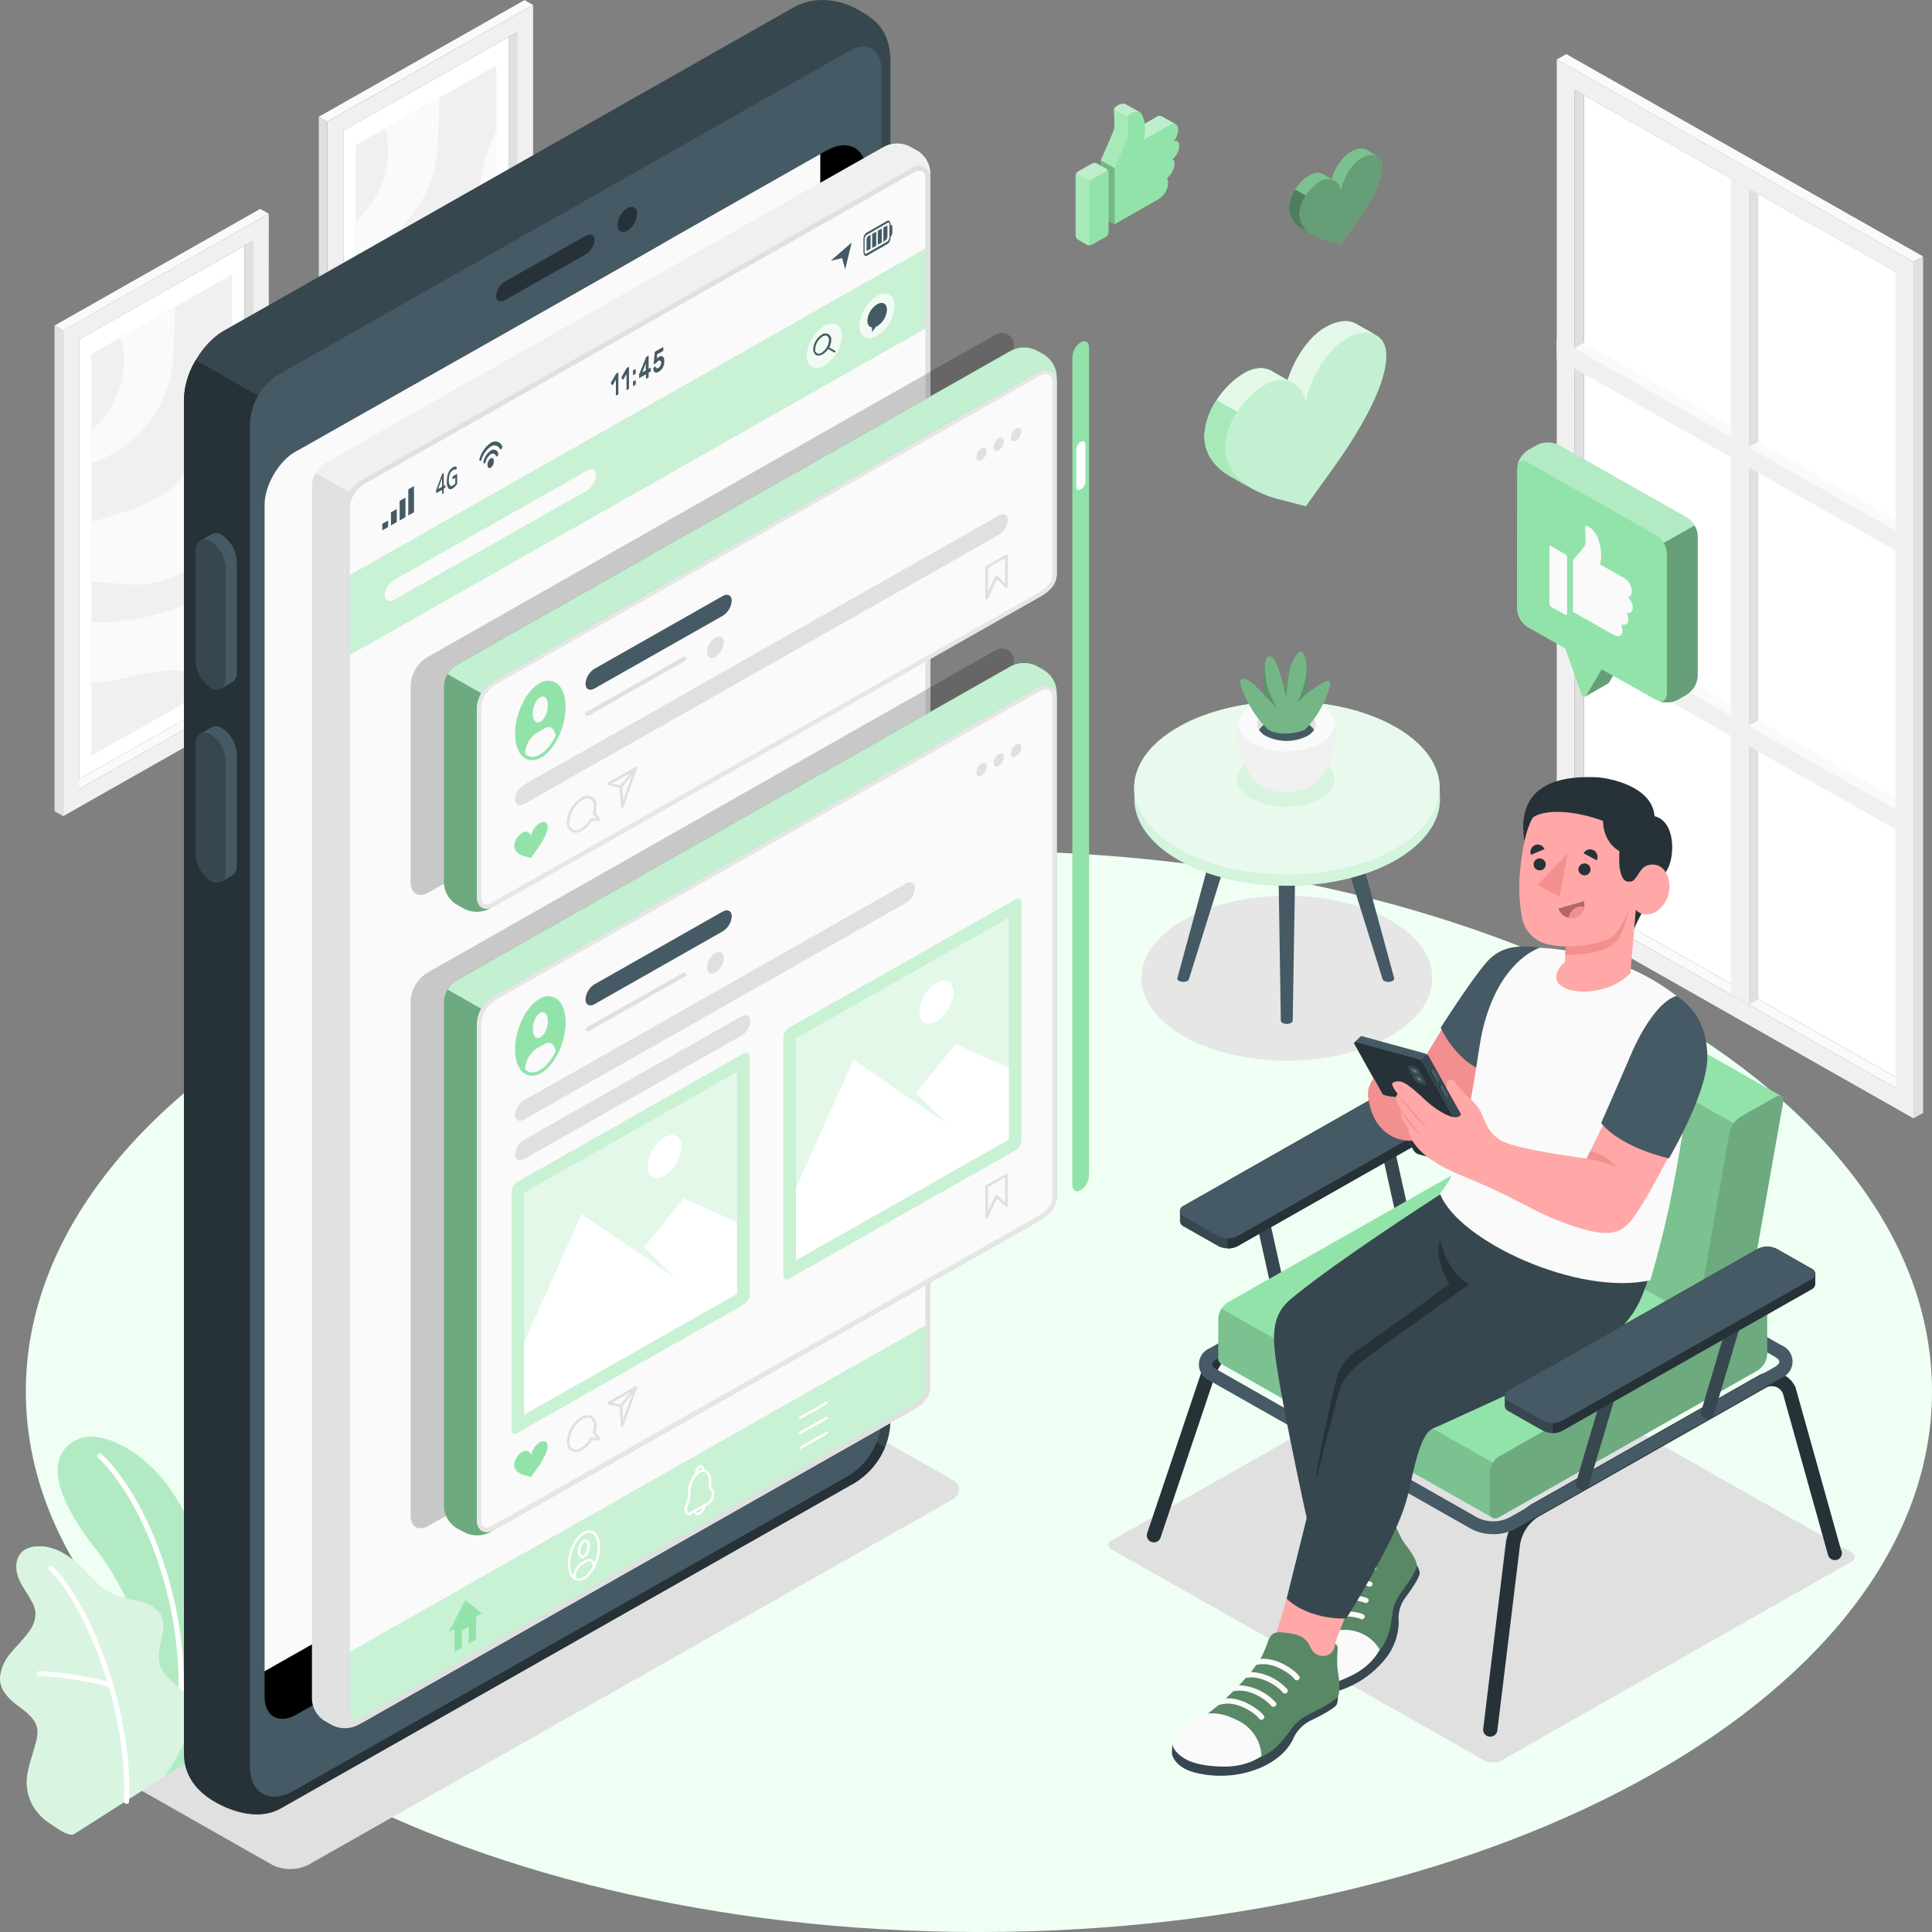 <svg width="120" height="120" fill="none" xmlns="http://www.w3.org/2000/svg"><rect width="100%" height="100%" fill="#808080" stroke="none"/><path d="M60.803 120.001c32.694 0 59.197-15.033 59.197-33.577 0-18.543-26.504-33.576-59.197-33.576-32.694 0-59.198 15.033-59.198 33.576 0 18.544 26.504 33.577 59.198 33.577Z" fill="#F0FFF4"/><path d="M73.548 57.132c-3.528 2-3.528 5.244 0 7.245 3.528 2 9.245 2 12.77 0 3.525-2 3.528-5.244 0-7.245-3.528-2-9.245-1.998-12.77 0Z" fill="#E6E6E6"/><path d="m19.155 115.826 39.957-22.664c.623-.352.623-.924 0-1.276l-9.352-5.308a2.523 2.523 0 0 0-2.25 0L7.553 109.242c-.621.352-.621.924 0 1.276l9.351 5.308a2.524 2.524 0 0 0 2.252 0ZM92.21 109.349 69.071 96.253a.305.305 0 0 1 0-.584l21.742-12.35a1.138 1.138 0 0 1 1.04 0l23.136 13.097a.313.313 0 0 1 .213.292.306.306 0 0 1-.213.293l-21.742 12.348a1.13 1.13 0 0 1-1.039 0Z" fill="#E0E0E0"/><path d="m20.8 35.728.528.309 10.788-6.122-.525-.307-10.79 6.12Z" fill="#FAFAFA"/><path d="m31.591 29.612-10.263 5.821V8.117l10.263-5.818v27.313Z" fill="#fff"/><path d="M33.111.313 20.336 7.558v30.175l12.775-7.245V.313Zm-.995 29.603-10.788 6.125V8.122l10.788-6.124v27.918Z" fill="#F0F0F0"/><path d="m32.115 29.916-.525-.306V2.296l.527-.3-.002 27.92Z" fill="#E0E0E0"/><path d="m33.111.307-.535-.3L19.8 7.253l.535.298L33.11.307Z" fill="#FAFAFA"/><path d="m19.8 7.246.536.299v30.174l-.535-.301V7.246Z" fill="#E0E0E0"/><path d="m30.823 28.997-8.725 4.949V9.018l8.725-4.948v24.927Z" fill="#F0F0F0"/><path d="m30.823 28.997-8.725 4.949V9.018l8.725-4.948v24.927Z" fill="#F0F0F0"/><path d="M22.094 25.647c.415.032.832.032 1.247 0a15.923 15.923 0 0 0 4.25-.909c1.054-.383 2.111-.878 3.228-.908v5.19l-1.182.671a4.004 4.004 0 0 0-1.62-.885c-1.681-.434-3.406.398-5.134.592-.258.026-.519.04-.779.038l-.01-3.79ZM22.094 19.43c1.953-.566 3.953-1.038 5.348-2.444 1.122-1.136 1.652-2.706 2.021-4.247.37-1.541.624-3.129 1.333-4.547l.023-.044v11.466c-.109.158-.218.32-.335.475-1.283 1.707-3.172 3.131-5.328 3.24-1.013.054-2.06-.18-3.062-.175V19.43ZM22.094 13.735a5.845 5.845 0 0 0 1.663-2.415 5.75 5.75 0 0 0 .27-2.903 5.134 5.134 0 0 0-.1-.429l3.362-1.904c0 .217-.023.434-.029.651-.036 1.258 0 2.534-.275 3.761a7.346 7.346 0 0 1-1.376 2.832 7.503 7.503 0 0 1-2.448 2.017 7.35 7.35 0 0 1-1.062.434l-.005-2.044ZM4.39 48.7l.525.305 10.79-6.12-.524-.308L4.391 48.7Z" fill="#FAFAFA"/><path d="M15.18 42.578 4.914 48.4V21.086l10.266-5.818v27.31Z" fill="#fff"/><path d="M16.696 13.282 3.91 20.527v30.175l12.775-7.248.01-30.172Zm-.993 29.603L4.913 49.01V21.09l10.79-6.125v27.919Z" fill="#F0F0F0"/><path d="m15.704 42.884-.524-.309v-27.31l.524-.305v27.924Z" fill="#E0E0E0"/><path d="m16.697 13.276-.535-.3L3.387 20.22l.535.301 12.775-7.245Z" fill="#FAFAFA"/><path d="m3.387 20.215.535.301v30.175l-.535-.302V20.215Z" fill="#E0E0E0"/><path d="M14.409 41.982 5.684 46.93V22.003l8.725-4.948v24.927Z" fill="#F0F0F0"/><path d="M14.409 41.982 5.684 46.93V22.003l8.725-4.948v24.927Z" fill="#F0F0F0"/><path d="M5.684 38.623c.415.03.831.03 1.246 0a15.896 15.896 0 0 0 4.255-.924c1.058-.383 2.112-.88 3.23-.91v5.192l-1.183.669a4.04 4.04 0 0 0-1.618-.883c-1.683-.434-3.406.395-5.133.59a6.83 6.83 0 0 1-.78.04l-.017-3.774ZM5.684 32.412c1.953-.566 3.956-1.038 5.348-2.444 1.122-1.136 1.652-2.708 2.021-4.247.369-1.539.623-3.129 1.333-4.55l.023-.04v11.462c-.11.161-.218.322-.335.478-1.28 1.704-3.17 3.13-5.325 3.24-1.013.052-2.06-.18-3.065-.178v-3.72ZM5.684 26.703a5.84 5.84 0 0 0 1.664-2.413c.338-.93.432-1.929.27-2.903a7.905 7.905 0 0 0-.098-.429l3.356-1.904c-.014.218-.024.435-.03.651-.035 1.258 0 2.534-.276 3.762a7.346 7.346 0 0 1-1.377 2.832 7.503 7.503 0 0 1-2.447 2.017 7.401 7.401 0 0 1-1.062.433v-2.046ZM118.332 67.233l-.587.344-19.944-11.313.584-.344 19.947 11.313Z" fill="#FAFAFA"/><path d="m98.387 55.917 19.36 10.979v-50.01L98.387 5.914v50.004Z" fill="#fff"/><path d="m96.691 56.896 22.161 12.569V16.268L96.692 3.7v53.196Zm1.107-51.315 19.947 11.313V67.58L97.798 56.268V5.581Z" fill="#F0F0F0"/><path d="m97.8 56.27.584-.345V5.922l-.587-.34.002 50.687Z" fill="#E0E0E0"/><path d="M117.745 49.589v.676L97.801 38.952l.584-.344 19.36 10.98ZM117.745 32.273v.676L97.801 21.636l.584-.345 19.36 10.982ZM96.691 3.698l.598-.337 22.158 12.568-.595.337-22.16-12.568Z" fill="#FAFAFA"/><path d="m119.446 15.93-.594.337v53.197l.594-.337V15.93ZM109.215 12.056l-.598-.336v50.686l.598-.334V12.056Z" fill="#E0E0E0"/><path d="m107.512 11.085 1.106.625v50.687l-1.104-.63-.002-50.682Z" fill="#F0F0F0"/><path d="M96.691 21.011v1.253l22.161 12.569V33.58L96.692 21.01ZM96.691 38.324v1.253l22.161 12.568v-1.253l-22.16-12.569Z" fill="#F0F0F0"/><path d="m108.617 27.771.598-.34 8.53 4.84v.676l-9.128-5.176ZM108.617 45.084l.598-.34 8.53 4.839v.676l-9.128-5.175Z" fill="#FAFAFA"/><path d="M75.282 52.84a.254.254 0 0 1 .156-.213.838.838 0 0 1 .748 0 .26.26 0 0 1 .156.212l-2.483 7.94a.184.184 0 0 1-.11.147.604.604 0 0 1-.519 0 .195.195 0 0 1-.109-.148l2.161-7.939ZM84.44 52.84a.257.257 0 0 0-.153-.212.843.843 0 0 0-.75 0 .258.258 0 0 0-.154.211l2.48 7.94a.19.19 0 0 0 .11.147.604.604 0 0 0 .52 0 .188.188 0 0 0 .108-.148L84.44 52.84ZM80.458 53.378a.253.253 0 0 0-.156-.215.838.838 0 0 0-.748 0 .259.259 0 0 0-.156.215l.156 10.011a.19.19 0 0 0 .11.148.604.604 0 0 0 .519 0 .194.194 0 0 0 .109-.148l.166-10.011Z" fill="#455A64"/><path d="M89.418 48.949c0-1.379-.917-2.757-2.769-3.805-3.707-2.103-9.712-2.103-13.419 0-1.852 1.048-2.772 2.426-2.77 3.805v.74c.024 1.357.952 2.712 2.78 3.75 3.707 2.101 9.713 2.101 13.42 0 1.818-1.038 2.756-2.393 2.78-3.75l-.022-.74Z" fill="#92E3A9"/><path opacity=".6" d="M89.418 48.949c0-1.379-.917-2.757-2.769-3.805-3.707-2.103-9.712-2.103-13.419 0-1.852 1.048-2.772 2.426-2.77 3.805v.74c.024 1.357.952 2.712 2.78 3.75 3.707 2.101 9.713 2.101 13.42 0 1.818-1.038 2.756-2.393 2.78-3.75l-.022-.74Z" fill="#fff"/><path d="M73.22 45.143c-3.705 2.1-3.705 5.507 0 7.61 3.704 2.102 9.712 2.102 13.419 0 3.707-2.103 3.704-5.51 0-7.61-3.704-2.1-9.713-2.103-13.42 0Z" fill="#92E3A9"/><path opacity=".8" d="M73.22 45.143c-3.705 2.1-3.705 5.507 0 7.61 3.704 2.102 9.712 2.102 13.419 0 3.707-2.103 3.704-5.51 0-7.61-3.704-2.1-9.713-2.103-13.42 0Z" fill="#fff"/><path d="M82.007 47.181c1.182.672 1.182 1.759 0 2.427-1.182.669-3.099.671-4.28 0-1.183-.67-1.183-1.755 0-2.427 1.181-.67 3.098-.67 4.28 0Z" fill="#92E3A9" opacity=".2"/><path d="M77.987 48.544c-1.04-1.02-1.634-3.608-.632-4.425h5.11c1.003.817.4 3.392-.629 4.425a.29.29 0 0 0-.028.028l-.037.033a.98.98 0 0 1-.093.082l-.023.02-.078.057-.133.084a3.444 3.444 0 0 1-3.068 0 1.576 1.576 0 0 1-.132-.084l-.073-.054-.031-.023a1.32 1.32 0 0 1-.091-.079l-.039-.038a.107.107 0 0 1-.023-.026Z" fill="#F0F0F0"/><path d="M82.022 43.785c1.166.663 1.166 1.735 0 2.396-1.167.661-3.055.661-4.222 0-1.166-.66-1.166-1.733 0-2.396 1.167-.664 3.055-.661 4.222 0Z" fill="#FAFAFA"/><path d="M81.195 44.254c.709.403.709 1.053 0 1.457a2.876 2.876 0 0 1-2.57 0c-.709-.404-.709-1.054 0-1.457a2.9 2.9 0 0 1 2.57 0Z" fill="#E0E0E0"/><path d="M78.626 44.95a2.876 2.876 0 0 1 2.57 0c.171.09.317.221.423.382-.106.16-.252.293-.423.383a2.875 2.875 0 0 1-2.57 0 1.146 1.146 0 0 1-.423-.383c.106-.16.252-.292.423-.383Z" fill="#455A64"/><path d="M81.035 45.33c.364-.361.677-.769.93-1.212.429-.745.795-1.692.574-1.817-.22-.125-1.413.822-1.413.822a5.2 5.2 0 0 0 .096-1.276c-.039-.664-.202-1.276-.394-1.389-.193-.112-.63.715-.814 1.322-.184.608-.26.983-.26.983s-.163-.697-.368-1.276c-.226-.63-.431-.766-.59-.71-.158.056-.26.355-.309 1.195-.016.4-.003.8.039 1.199 0 0-.317-.342-.67-.676-.353-.334-.663-.365-.78-.296-.116.069-.033.59.567 1.656.3.543.682 1.038 1.135 1.467 0 0 .836.536 2.257.008Z" fill="#92E3A9"/><path d="M81.035 45.331c.364-.361.677-.769.93-1.212.429-.745.795-1.692.574-1.817-.22-.125-1.413.822-1.413.822.085-.42.117-.849.096-1.276-.039-.664-.202-1.276-.394-1.389-.193-.112-.63.715-.814 1.322-.184.608-.26.983-.26.983s-.163-.697-.368-1.276c-.226-.63-.431-.766-.59-.71-.158.056-.26.355-.309 1.195-.016.4-.003.8.039 1.199 0 0-.317-.342-.67-.676-.353-.335-.663-.365-.78-.296-.116.069-.033.59.567 1.656a6.05 6.05 0 0 0 1.135 1.467s.836.536 2.257.008Z" fill="#000" opacity=".2"/><path opacity=".2" d="M80.025 41.787c-.184.607-.26.982-.26.982l.112.51s.117-1.143.28-1.878c-.056.14-.103.266-.132.386ZM78.725 42.702a7.5 7.5 0 0 1-.164-1.454 5.944 5.944 0 0 0-.078.735c-.016.4-.003.8.04 1.199l.82.845a7.195 7.195 0 0 1-.618-1.325ZM80.61 43.618l.519-.51c.086-.42.118-.85.096-1.277a4.475 4.475 0 0 0-.104-.753c.052.407.031.82-.06 1.22-.123.448-.274.89-.452 1.32Z" fill="#000"/><path d="m10.248 110.326 2.25-1.43s1.088-5.693.28-10.718c-1.138-7.09-6.045-9.524-7.824-8.827-1.78.697-2.2 2.807 1.018 6.89 1.894 2.415 4.338 7.516 4.276 14.085Z" fill="#92E3A9"/><path d="m10.248 110.327 2.25-1.429s1.088-5.693.28-10.718c-1.138-7.09-6.045-9.524-7.824-8.828-1.78.697-2.2 2.808 1.018 6.89 1.894 2.415 4.338 7.516 4.276 14.085Z" fill="#fff" opacity=".3"/><path d="M11.066 107.519h-.024a.162.162 0 0 1-.105-.062.156.156 0 0 1-.03-.117c.93-6.635-1.782-13.887-4.829-16.814a.156.156 0 0 1 .01-.21.163.163 0 0 1 .213-.015c3.118 2.978 5.868 10.358 4.936 17.083a.16.16 0 0 1-.171.135Z" fill="#fff"/><path d="M4.59 113.92c-.338.189-1.299-.538-1.559-.714a3.188 3.188 0 0 1-1.07-1.205 2.94 2.94 0 0 1-.26-1.786 7 7 0 0 1 .229-.947c.091-.306.18-.612.26-.918.108-.296.155-.61.137-.924-.083-.628-.649-1.07-1.166-1.447-.569-.421-1.164-.975-1.161-1.73.042-.587.28-1.143.678-1.583.369-.459.805-.862 1.138-1.345.261-.337.398-.752.387-1.176a1.897 1.897 0 0 0-.26-.732c-.26-.493-.631-.945-.818-1.473-.187-.528-.161-1.186.26-1.564.345-.312.857-.355 1.324-.324a3.08 3.08 0 0 1 1.232.426c1.22.669 1.917 2.087 3.213 2.603.511.156 1.032.28 1.558.375.52.135 1.04.398 1.3.87.475.934-.409 2.085-.073 3.075.296.878 1.163 1.215 1.652 2.004.199.349.278.751.226 1.148a5.402 5.402 0 0 1-.491 1.939 17.01 17.01 0 0 1-1.081 1.825s-5.603 3.578-5.655 3.603Z" fill="#92E3A9"/><path d="M4.59 113.924c-.338.189-1.299-.538-1.559-.714a3.195 3.195 0 0 1-1.07-1.205 2.94 2.94 0 0 1-.26-1.786c.054-.321.13-.637.229-.947.091-.306.18-.613.26-.919.108-.296.155-.61.137-.924-.083-.627-.649-1.069-1.166-1.447-.569-.421-1.164-.974-1.161-1.73a2.64 2.64 0 0 1 .678-1.582c.369-.459.805-.863 1.138-1.345.261-.337.398-.752.387-1.176a1.896 1.896 0 0 0-.26-.733c-.26-.492-.631-.944-.818-1.472-.187-.528-.161-1.187.26-1.565.345-.31.857-.354 1.324-.324a3.08 3.08 0 0 1 1.232.426c1.22.67 1.917 2.088 3.213 2.604.511.155 1.032.28 1.558.375.52.135 1.04.398 1.3.87.475.934-.409 2.085-.073 3.075.296.878 1.163 1.215 1.652 2.003.199.349.278.752.226 1.149a5.407 5.407 0 0 1-.491 1.939 17.01 17.01 0 0 1-1.081 1.825s-5.603 3.578-5.655 3.603Z" fill="#fff" opacity=".65"/><path d="M7.851 112.043a.157.157 0 0 1-.107-.048.149.149 0 0 1-.041-.108c.26-5.931-2.597-12.482-4.663-14.383a.15.15 0 0 1 .108-.255c.04 0 .08.015.108.043 2.11 1.942 5.013 8.6 4.759 14.615a.143.143 0 0 1-.053.101.132.132 0 0 1-.052.028.167.167 0 0 1-.059.007Z" fill="#fff"/><path d="M6.883 104.792h-.047c-1.43-.386-2.9-.619-4.382-.694a.154.154 0 0 1-.106-.047.152.152 0 0 1-.026-.165.143.143 0 0 1 .035-.047.148.148 0 0 1 .11-.039 21.22 21.22 0 0 1 4.46.709c.036.01.067.032.087.062a.145.145 0 0 1-.03.195.155.155 0 0 1-.1.034v-.008Z" fill="#fff"/><path d="M55.306 88.003V3.884c0-2.164-1.093-2.761-2.078-3.317-.984-.557-2.572-.883-3.95-.1l-35.35 20.059c-1.379.783-2.498 2.687-2.498 4.254v84.119c0 1.567 1 2.491 1.971 3.042.972.551 2.665 1.156 4.047.373L52.805 92.26a4.668 4.668 0 0 0 1.874-1.775c.443-.753.66-1.613.627-2.482Z" fill="#37474F"/><path d="M53.057 88.803 16.69 109.426V24.954l-4.528-2.59a4.95 4.95 0 0 0-.732 2.42v84.119c0 1.566 1 2.49 1.971 3.041.972.552 2.665 1.157 4.047.373l35.357-20.053a4.726 4.726 0 0 0 2.166-2.374l-.14-.079-1.774-1.008Z" fill="#263238"/><path d="M52.749 3.16 17.283 23.271c-.51.328-.934.768-1.239 1.286a3.78 3.78 0 0 0-.517 1.697v83.45c0 1.682 1.216 2.369 2.7 1.532l34.522-19.595a4.37 4.37 0 0 0 1.404-1.46 4.282 4.282 0 0 0 .586-1.924V4.298c-.008-1.253-.904-1.761-1.99-1.139Z" fill="#455A64"/><path d="M53.821 10.775v73.388c0 1.238-.888 2.751-1.974 3.363L18.41 106.493c-1.09.623-1.976.122-1.976-1.118V31.388c0-1.003.581-2.188 1.387-2.928l.187-.165c.128-.095.262-.18.402-.256L51.125 9.47l.195-.113c1.379-.78 2.501-.143 2.501 1.42Z" fill="#000"/><path d="M48.975 85.348a4.34 4.34 0 0 0 1.396-1.452 4.25 4.25 0 0 0 .578-1.914V9.566l-9.091 5.155c-.31.215-23.451 13.304-23.451 13.304-.14.075-.275.16-.403.255l-.187.166c-.805.74-1.387 1.924-1.387 2.927v72.433l32.545-18.458Z" fill="#FAFAFA"/><path d="m31.36 17.49 5.023-2.848c.301-.17.543-.048.543.27a1.127 1.127 0 0 1-.543.884l-5.024 2.848c-.298.17-.543.05-.543-.268.014-.18.07-.353.164-.507.095-.154.224-.283.38-.379ZM38.962 12.937c.338-.191.61-.035.61.347a1.313 1.313 0 0 1-.178.593 1.34 1.34 0 0 1-.432.449c-.338.191-.61.035-.61-.348.011-.208.072-.41.178-.592a1.34 1.34 0 0 1 .432-.449Z" fill="#263238"/><path d="M14.709 34.875a2.059 2.059 0 0 0-.265-.93 2.099 2.099 0 0 0-.663-.713.624.624 0 0 0-.633-.051c-.117.069-.572.319-.694.39a.714.714 0 0 0-.286.646v6.852c.012.327.103.646.264.933.16.286.388.531.664.715a.633.633 0 0 0 .61.064c.127-.066.595-.332.714-.403a.71.71 0 0 0 .289-.643v-6.86Z" fill="#455A64"/><path d="M14.021 35.261v6.855c0 .618-.413.883-.924.595a2.1 2.1 0 0 1-.662-.714 2.055 2.055 0 0 1-.263-.93v-6.852c0-.617.415-.883.925-.594.274.182.501.426.662.711.16.285.25.604.262.93Z" fill="#37474F"/><path d="M14.712 46.864a2.054 2.054 0 0 0-.264-.929 2.097 2.097 0 0 0-.663-.712.62.62 0 0 0-.634-.05c-.117.068-.571.318-.693.39a.715.715 0 0 0-.286.643v6.854c.011.327.102.646.263.932.16.287.389.531.664.714a.625.625 0 0 0 .61.064c.128-.064.596-.33.715-.4a.712.712 0 0 0 .288-.646v-6.86Z" fill="#455A64"/><path d="M14.021 47.258v6.854c0 .618-.413.883-.924.592a2.09 2.09 0 0 1-.662-.712 2.047 2.047 0 0 1-.263-.929V46.21c0-.618.415-.883.925-.592.274.182.501.426.662.711.16.285.25.604.262.93Z" fill="#37474F"/><path d="m54.944 9.1-34.79 19.706a1.71 1.71 0 0 0-.552.575 1.675 1.675 0 0 0-.227.757v75.417c.014.266.092.525.227.756a1.7 1.7 0 0 0 .552.573l.489.276a1.767 1.767 0 0 0 1.558 0l34.793-19.74c.227-.146.416-.343.551-.575a1.68 1.68 0 0 0 .228-.757V10.702a1.673 1.673 0 0 0-.227-.758 1.709 1.709 0 0 0-.552-.574l-.489-.273a1.763 1.763 0 0 0-1.56.002Z" fill="#E0E0E0"/><path d="M57.786 86.14c0 .679-.483 1.108-1.083 1.447l-34.19 19.395c-.598.34-1.083.067-1.083-.615V31.632c0-.372.099-.737.288-1.06.19-.322.462-.59.79-.775l34.195-19.395a.733.733 0 0 1 .986.26.7.7 0 0 1 .097.355V86.14Z" fill="#FAFAFA"/><path d="M57.785 10.704v.3a.702.702 0 0 0-.363-.612.734.734 0 0 0-.722 0L22.507 29.787a2.083 2.083 0 0 0-.792.789l-2.117-1.2c.133-.239.328-.44.563-.584l34.782-19.69a1.766 1.766 0 0 1 1.56 0l.487.275c.23.143.422.338.56.57.139.23.22.49.235.757Z" fill="#F0F0F0"/><path d="m21.73 40.672 35.754-20.28v-4.949L21.73 35.721v4.95Z" fill="#92E3A9"/><path opacity=".5" d="m21.73 40.672 35.754-20.28v-4.949L21.73 35.721v4.95Z" fill="#fff"/><path d="m24.488 36.014 11.95-6.773c.321-.181.581-.051.581.29a1.213 1.213 0 0 1-.582.95l-11.949 6.77c-.322.184-.582.054-.582-.288a1.209 1.209 0 0 1 .582-.95Z" fill="#FAFAFA"/><path opacity=".75" d="M54.48 18.375c.603-.342 1.094-.064 1.094.62a2.348 2.348 0 0 1-.322 1.058c-.19.324-.456.598-.774.802-.605.342-1.094.066-1.091-.62a2.35 2.35 0 0 1 .32-1.058c.19-.324.455-.598.773-.802Z" fill="#fff"/><path d="M54.483 18.896a1.33 1.33 0 0 0-.427.44 1.303 1.303 0 0 0-.181.58c0 .256.117.399.288.422v.288l.247-.334c.024 0 .047-.018.07-.03.176-.112.323-.263.43-.441a1.3 1.3 0 0 0 .18-.583c0-.378-.26-.53-.607-.342Z" fill="#455A64"/><path opacity=".75" d="M51.206 20.238c.602-.342 1.09-.064 1.09.62a2.34 2.34 0 0 1-.321 1.058 2.39 2.39 0 0 1-.775.8c-.605.344-1.093.066-1.09-.618.02-.373.13-.735.321-1.059.19-.323.456-.598.775-.801Z" fill="#fff"/><path d="m51.872 21.788-.367-.207c.076-.139.118-.294.122-.451a.354.354 0 0 0-.178-.372.372.372 0 0 0-.416.035 1.122 1.122 0 0 0-.52.896.4.4 0 0 0 .161.354.322.322 0 0 0 .161.041.526.526 0 0 0 .26-.077 1.03 1.03 0 0 0 .338-.331l.368.209c.01.003.021.003.032 0a.072.072 0 0 0 .06-.033.066.066 0 0 0-.021-.064Zm-.52-.217a.975.975 0 0 1-.325.337.238.238 0 0 1-.379-.077.228.228 0 0 1-.013-.145.982.982 0 0 1 .46-.784.387.387 0 0 1 .187-.058.166.166 0 0 1 .093.025.274.274 0 0 1 .112.256.92.92 0 0 1-.127.433l-.008.013Z" fill="#455A64"/><path d="M21.73 102.607v3.815c0 .668.478.666 1.066.334L56.418 87.68c.59-.332 1.065-.765 1.065-1.421v-3.93L21.73 102.607Z" fill="#92E3A9"/><path opacity=".5" d="M21.73 102.607v3.815c0 .668.478.666 1.066.334L56.418 87.68c.59-.332 1.065-.765 1.065-1.421v-3.93L21.73 102.607Z" fill="#fff"/><path d="m29.934 100.203-.364.207v1.419l-.455.255v-1.057l-.428.243v1.059l-.452.258v-1.419l-.364.206 1.031-1.985 1.032.814Z" fill="#92E3A9"/><path d="M35.941 98.187a.526.526 0 0 1-.26-.069c-.26-.148-.408-.51-.408-.975 0-.793.432-1.686.962-1.988a.63.63 0 0 1 .63-.035c.26.148.409.51.409.974 0 .794-.434 1.687-.964 1.988a.746.746 0 0 1-.369.105Zm.652-2.988a.597.597 0 0 0-.288.084c-.489.278-.889 1.113-.889 1.86 0 .411.125.728.335.847a.474.474 0 0 0 .478-.035c.491-.278.889-1.113.889-1.86 0-.411-.125-.728-.333-.848a.39.39 0 0 0-.192-.048Z" fill="#fff"/><path d="M36.17 96.778a.24.24 0 0 1-.109-.028.435.435 0 0 1-.164-.387.867.867 0 0 1 .333-.715.245.245 0 0 1 .244 0 .428.428 0 0 1 .164.385.867.867 0 0 1-.333.715.264.264 0 0 1-.135.03Zm.195-1.02a.14.14 0 0 0-.06.018.743.743 0 0 0-.26.587c0 .153.047.237.089.255.041.018.039.02.093 0a.746.746 0 0 0 .26-.587c0-.153-.05-.235-.09-.255a.071.071 0 0 0-.032-.018ZM35.652 98.096a.078.078 0 0 1-.05-.029.075.075 0 0 1-.015-.055l.018-.13a1.115 1.115 0 0 1 .457-.81l.35-.199a.334.334 0 0 1 .313-.025.452.452 0 0 1 .22.355l.016.112a.07.07 0 0 1-.035.075.072.072 0 0 1-.028.009.075.075 0 0 1-.054-.014.07.07 0 0 1-.029-.047l-.018-.112a.314.314 0 0 0-.135-.256.192.192 0 0 0-.176.02l-.349.2a.998.998 0 0 0-.384.699l-.018.133c0 .01-.002.02-.007.03a.074.074 0 0 1-.045.04.078.078 0 0 1-.031.004ZM42.775 94.109a.194.194 0 0 1-.122-.041.482.482 0 0 1-.104-.51c.015-.067.037-.132.065-.195l.028-.068a.927.927 0 0 0 .08-.365v-.179c0-.574.302-1.194.687-1.414a.463.463 0 0 1 .465-.023.78.78 0 0 1 .296.702v.179c-.007.09.016.18.067.255l.032.036a.39.39 0 0 1 .075.137.753.753 0 0 1-.283.789l-1.154.653a.263.263 0 0 1-.132.044Zm.899-2.688a.413.413 0 0 0-.19.057c-.338.191-.61.765-.61 1.276v.178c-.003.146-.034.29-.094.424l-.029.069a.924.924 0 0 0-.057.168c-.041.176 0 .309.047.347 0 0 .034.026.094 0l1.15-.653a.64.64 0 0 0 .216-.62.217.217 0 0 0-.047-.087l-.028-.036a.504.504 0 0 1-.104-.342v-.178a.637.637 0 0 0-.224-.575.264.264 0 0 0-.124-.028Z" fill="#fff"/><path d="M43.337 94.113a.222.222 0 0 1-.09-.018.32.32 0 0 1-.167-.232.073.073 0 0 1 .03-.078.077.077 0 0 1 .027-.012c.02-.003.04.001.056.011.016.01.028.027.033.045a.171.171 0 0 0 .08.13.109.109 0 0 0 .101-.015.666.666 0 0 0 .26-.444.079.079 0 0 1 .086-.059c.02.004.037.014.049.03a.073.073 0 0 1 .013.055.807.807 0 0 1-.33.546.293.293 0 0 1-.148.04ZM43.23 91.665a.074.074 0 0 1-.049-.018.07.07 0 0 1-.024-.045.485.485 0 0 1 0-.064.636.636 0 0 1 .26-.51.203.203 0 0 1 .208 0 .314.314 0 0 1 .124.28v.066a.074.074 0 0 1-.027.05.076.076 0 0 1-.107-.01.074.074 0 0 1-.016-.055.362.362 0 0 0 0-.05c0-.088-.023-.141-.05-.154a.06.06 0 0 0-.057 0 .51.51 0 0 0-.181.439.07.07 0 0 1-.015.054.073.073 0 0 1-.05.028l-.016-.01ZM49.704 88.14a.076.076 0 0 1-.065-.035.076.076 0 0 1 .026-.102l1.647-.934a.077.077 0 0 1 .111.055.072.072 0 0 1-.014.054.073.073 0 0 1-.022.018l-1.647.934a.065.065 0 0 1-.036.01ZM49.7 89.073a.075.075 0 0 1-.047-.013.07.07 0 0 1-.025-.088.072.072 0 0 1 .034-.035l1.647-.934a.074.074 0 0 1 .101.026.071.071 0 0 1-.026.1l-1.647.933a.067.067 0 0 1-.036.01ZM49.704 90.007a.077.077 0 0 1-.065-.036.073.073 0 0 1 .026-.1l1.647-.934a.073.073 0 0 1 .082.004.07.07 0 0 1 .019.022.072.072 0 0 1-.004.083.075.075 0 0 1-.022.019l-1.647.934a.094.094 0 0 1-.036.008Z" fill="#fff"/><path d="M57.063 10.589c.111 0 .218.045.297.122a.412.412 0 0 1 .123.294v75.133c0 .46-.288.827-.932 1.192l-34.193 19.395a.71.71 0 0 1-.332.105c-.26 0-.299-.291-.299-.465V31.63c0-.32.087-.634.25-.911a1.85 1.85 0 0 1 .677-.669L56.85 10.655a.438.438 0 0 1 .21-.056m0-.296a.724.724 0 0 0-.361.097L22.504 29.795c-.328.186-.6.453-.79.775-.19.323-.289.688-.288 1.06v74.735c0 .483.244.766.6.766a.982.982 0 0 0 .483-.146l34.19-19.395c.6-.34 1.083-.765 1.083-1.447V11.005a.703.703 0 0 0-.214-.494.729.729 0 0 0-.505-.205l-.003-.003Z" fill="#E0E0E0"/><path d="M27.455 30.683a.07.07 0 0 1 0-.04v-.213l-.338.192c-.018 0-.026 0-.026-.031v-.074a.21.21 0 0 1 0-.043.232.232 0 0 1 0-.041l.356-.957c0-.015 0-.028.015-.036a.061.061 0 0 1 .024-.02l.047-.028h.03a.066.066 0 0 1 0 .046v.737l.074-.043h.03a.078.078 0 0 1 0 .046v.038a.146.146 0 0 1 0 .053.06.06 0 0 1-.03.031l-.073.043v.21a.104.104 0 0 1 0 .053.065.065 0 0 1-.031.034l-.055.03c-.008.02-.018.02-.023.013Zm0-.444v-.534l-.244.664.244-.13ZM27.853 30.33a.672.672 0 0 1-.099-.432 1.32 1.32 0 0 1 .099-.541.671.671 0 0 1 .278-.33.386.386 0 0 1 .135-.05c.034-.007.07-.001.101.015a.02.02 0 0 1 0 .02.047.047 0 0 1 0 .023l-.028.11a.108.108 0 0 1-.013.026h-.016a.192.192 0 0 0-.171.028.46.46 0 0 0-.19.224 1.052 1.052 0 0 0-.068.4.554.554 0 0 0 .068.328c.044.053.104.058.182 0a.449.449 0 0 0 .148-.13v-.343l-.14.08h-.029a.09.09 0 0 1 0-.046v-.049a.146.146 0 0 1 0-.053.064.064 0 0 1 .029-.031l.223-.128h.034a.098.098 0 0 1 0 .056v.488a.197.197 0 0 1 0 .043.277.277 0 0 1-.013.033.727.727 0 0 1-.26.256c-.112.081-.205.079-.27.002ZM30.67 28.65a.503.503 0 0 1-.194.406c-.106.059-.195-.023-.195-.186a.502.502 0 0 1 .195-.403c.117-.062.195.02.195.183Z" fill="#455A64"/><path d="M30.487 27.98c-.228.162-.388.4-.452.668a.12.12 0 0 0 .02.133c.037.023.091-.023.115-.1a.814.814 0 0 1 .317-.472.21.21 0 0 1 .32.113c.02.048.075.036.113-.03a.206.206 0 0 0 .021-.16.29.29 0 0 0-.187-.19.301.301 0 0 0-.267.038Z" fill="#455A64"/><path d="M30.485 27.506c-.338.237-.582.58-.694.972-.023.064-.016.128.015.148.037.02.089-.023.112-.094.09-.32.29-.6.567-.794a.38.38 0 0 1 .568.15c.024.044.076.029.112-.033a.191.191 0 0 0 .016-.166.456.456 0 0 0-.304-.255.47.47 0 0 0-.392.072ZM37.946 23.828a.04.04 0 0 1 0-.035c0-.015.005-.03.013-.041l.28-.493a.26.26 0 0 1 .02-.036l.024-.023.102-.056h.023a.043.043 0 0 1 0 .034v1.258a.096.096 0 0 1 0 .043.052.052 0 0 1-.023.028l-.104.059a.024.024 0 0 1-.013.004.024.024 0 0 1-.013-.004.055.055 0 0 1 0-.034v-.959l-.182.322a.044.044 0 0 1-.026.023h-.023l-.078-.09ZM38.606 23.474a.041.041 0 0 1 0-.036c0-.014.005-.028.013-.04l.28-.493a.25.25 0 0 1 .021-.036.098.098 0 0 1 .023-.023l.102-.056a.018.018 0 0 1 .023 0 .042.042 0 0 1 0 .033v1.269a.086.086 0 0 1 0 .043.063.063 0 0 1-.023.028l-.104.059a.02.02 0 0 1-.026 0 .052.052 0 0 1 0-.03v-.965l-.182.321a.061.061 0 0 1-.026.026.024.024 0 0 1-.023 0l-.078-.1ZM39.46 22.932h.024a.043.043 0 0 1 0 .033v.189a.084.084 0 0 1 0 .043.048.048 0 0 1-.023.03l-.12.067a.024.024 0 0 1-.026 0 .053.053 0 0 1 0-.03v-.197a.132.132 0 0 1 0-.044.064.064 0 0 1 .026-.03l.12-.061Zm0 .681h.024c.005 0 0 .015 0 .03v.19a.08.08 0 0 1 0 .04.05.05 0 0 1-.023.03l-.12.07a.021.021 0 0 1-.026 0 .049.049 0 0 1 0-.03v-.192a.132.132 0 0 1 0-.044.069.069 0 0 1 .026-.028l.12-.066ZM40.147 23.516a.021.021 0 0 1-.026 0 .042.042 0 0 1 0-.031v-.235l-.397.227a.024.024 0 0 1-.026 0 .053.053 0 0 1 0-.03v-.138a.178.178 0 0 1 0-.054c0-.018.013-.035.02-.056l.395-.967a.16.16 0 0 1 .052-.08l.099-.055a.018.018 0 0 1 .023 0 .04.04 0 0 1 0 .03v.781l.112-.064h.023c.006 0 0 .016 0 .031v.138a.086.086 0 0 1 0 .043.059.059 0 0 1-.023.03l-.112.062v.237a.079.079 0 0 1 0 .041.046.046 0 0 1-.008.018.05.05 0 0 1-.015.013l-.117.059Zm-.036-.51v-.417l-.219.541.219-.125ZM40.665 21.912a.094.094 0 0 1 0-.044.089.089 0 0 1 .024-.028l.485-.275h.024c.005 0 0 .015 0 .03v.138a.089.089 0 0 1 0 .043.059.059 0 0 1-.024.031l-.36.204-.016.256a.318.318 0 0 1 .07-.064l.054-.036a.362.362 0 0 1 .136-.049.153.153 0 0 1 .106.029c.034.024.059.06.07.1.02.057.028.117.026.178a.898.898 0 0 1-.026.23.798.798 0 0 1-.073.186.598.598 0 0 1-.39.301.158.158 0 0 1-.106-.026.168.168 0 0 1-.062-.087.402.402 0 0 1-.026-.132.089.089 0 0 1 0-.044.07.07 0 0 1 .026-.028l.104-.058a.018.018 0 0 1 .023 0v.025a.104.104 0 0 0 .026.059c.01.012.024.02.04.023a.103.103 0 0 0 .046 0 .317.317 0 0 0 .177-.153.431.431 0 0 0 .044-.192.14.14 0 0 0-.044-.12.108.108 0 0 0-.12 0 .319.319 0 0 0-.096.085l-.026.035a.104.104 0 0 1-.031.026l-.117.066a.021.021 0 0 1-.026 0 .053.053 0 0 1 0-.03l.062-.68ZM23.746 32.94v-.408l.359-.202v.406l-.359.204ZM24.285 32.633v-.812l.359-.204v.814l-.359.202ZM24.824 32.33v-1.22l.359-.202v1.218l-.359.204ZM25.36 32.018v-1.623l.355-.204v1.626l-.356.201ZM55.256 13.754a.096.096 0 0 0-.097-.055.098.098 0 0 0-.038.011l-1.335.766a.511.511 0 0 0-.156.4v.738a.43.43 0 0 0 .057.235c.014.02.033.037.055.049a.083.083 0 0 0 .08 0l1.335-.766a.51.51 0 0 0 .156-.4v-.743a.43.43 0 0 0-.057-.235Zm-1.53 1.99a.189.189 0 0 1-.023-.107v-.74a.385.385 0 0 1 .12-.303l1.334-.766a.056.056 0 0 1 .045 0l.015.015a.19.19 0 0 1 .024.107v.743a.387.387 0 0 1-.12.306l-1.335.766c-.026.002-.047 0-.06-.02Z" fill="#455A64"/><path d="M54.074 14.58v.874l-.21.12a.025.025 0 0 1-.014.003.025.025 0 0 1-.022-.013.026.026 0 0 1-.003-.013V14.9a.292.292 0 0 1 .085-.225l.164-.094ZM54.172 14.53l.252-.142v.873l-.252.142v-.872ZM54.52 14.33l.252-.143v.875l-.252.143v-.875ZM55.12 14.05v.631a.325.325 0 0 1-.167.28l-.086.05v-.876l.2-.112a.035.035 0 0 1 .035-.001.034.034 0 0 1 .017.029ZM55.36 13.97c.037-.024.068.084.068.234v.138a.548.548 0 0 1-.067.319l-.068.046v-.7l.068-.038ZM51.598 16.198l1.301-1.133-.403 1.664-.19-.694-.708.163Z" fill="#455A64"/><path d="M66.606 73.599V22.198c.005-.186.055-.367.145-.53.09-.162.219-.302.374-.407.29-.166.52 0 .52.34v51.39a1.171 1.171 0 0 1-.52.937c-.286.166-.52.013-.52-.33Z" fill="#92E3A9"/><path d="M66.848 30.214v-2.268a.628.628 0 0 1 .285-.51c.156-.09.284 0 .284.183v2.268a.634.634 0 0 1-.284.51c-.158.093-.285.011-.285-.183Z" fill="#fff"/><path d="M62.972 33.954c0 .696-.499 1.143-1.114 1.49l-35.24 19.99c-.613.35-1.114.066-1.114-.633V42.669c0-.383.102-.76.297-1.092.195-.332.475-.607.812-.8l35.242-20.004a.756.756 0 0 1 1.018.27c.065.11.1.237.099.365v12.546Z" fill="#000" opacity=".2"/><path d="m62.814 21.771-34.46 19.52c-.227.145-.415.34-.55.57-.136.23-.215.487-.23.752v12.25c.015.264.093.52.229.75.135.229.324.423.55.566l.484.27a1.747 1.747 0 0 0 1.558 0l34.24-19.425c.428-.242.997-.96.997-1.444V23.359a1.658 1.658 0 0 0-.229-.75 1.692 1.692 0 0 0-.55-.567l-.486-.273a1.757 1.757 0 0 0-1.553.002Z" fill="#92E3A9"/><path opacity=".25" d="m62.814 21.771-34.46 19.52c-.227.145-.415.34-.55.57-.136.23-.215.487-.23.752v12.25c.015.264.093.52.229.75.135.229.324.423.55.566l.484.27a1.747 1.747 0 0 0 1.558 0l34.24-19.425c.428-.242.997-.96.997-1.444V23.359a1.658 1.658 0 0 0-.229-.75 1.692 1.692 0 0 0-.55-.567l-.486-.273a1.757 1.757 0 0 0-1.553.002Z" fill="#000"/><path d="M65.63 35.646c0 .671-.477 1.098-1.072 1.432L30.69 56.292c-.59.334-1.073.063-1.073-.61V44.09c0-.368.1-.73.287-1.048.187-.319.456-.583.78-.767l33.874-19.221a.725.725 0 0 1 .977.256.693.693 0 0 1 .096.351v11.984Z" fill="#FAFAFA"/><path d="M64.914 23.221c.118 0 .232.047.316.129.083.082.13.194.13.31v11.995c0 .467-.288.837-.937 1.204l-33.868 19.2a.706.706 0 0 1-.343.108c-.293 0-.325-.34-.325-.487V44.089c.001-.322.088-.637.252-.916a1.86 1.86 0 0 1 .68-.672l33.88-19.22a.463.463 0 0 1 .222-.06m0-.255a.705.705 0 0 0-.355.097L30.693 42.285a2.115 2.115 0 0 0-.782.766c-.187.319-.286.68-.286 1.048v11.59c0 .478.244.754.595.754a.98.98 0 0 0 .478-.143l33.868-19.214c.594-.334 1.072-.765 1.072-1.431V23.66a.698.698 0 0 0-.21-.498.724.724 0 0 0-.507-.206v.01Z" fill="#E6E6E6"/><path d="M65.631 23.359v.3a.695.695 0 0 0-.36-.607.727.727 0 0 0-.715 0l-33.87 19.222a2.06 2.06 0 0 0-.78.765.089.089 0 0 0 0 .023l-2.093-1.186c.13-.24.323-.44.558-.582L62.828 21.77a1.755 1.755 0 0 1 1.559 0l.483.273c.223.145.408.34.54.568.133.229.209.484.221.747Z" fill="#92E3A9"/><path opacity=".45" d="M65.631 23.359v.3a.695.695 0 0 0-.36-.607.727.727 0 0 0-.715 0l-33.87 19.222a2.06 2.06 0 0 0-.78.765.089.089 0 0 0 0 .023l-2.093-1.186c.13-.24.323-.44.558-.582L62.828 21.77a1.755 1.755 0 0 1 1.559 0l.483.273c.223.145.408.34.54.568.133.229.209.484.221.747Z" fill="#fff"/><path d="M33.56 42.529c-.808.459-1.462 1.822-1.462 3.044 0 .661.192 1.14.493 1.376l.026-.21a1.684 1.684 0 0 1 .668-1.191l.553-.312c.322-.184.597 0 .668.434l.028.171a4.301 4.301 0 0 0 .489-1.927c0-1.222-.655-1.84-1.463-1.385Zm0 2.296c-.26.146-.468-.076-.468-.497s.208-.883.468-1.021c.26-.138.468.076.468.497 0 .422-.208.883-.468 1.032v-.01Z" fill="#92E3A9"/><path d="M33.047 47.216a.84.84 0 0 1-.416-.108c-.408-.232-.639-.788-.639-1.53 0-1.254.68-2.66 1.517-3.135a.972.972 0 0 1 .982-.056c.408.23.64.789.64 1.531 0 1.253-.679 2.66-1.515 3.134a1.16 1.16 0 0 1-.57.164Zm1.039-4.73a.931.931 0 0 0-.46.139c-.78.441-1.41 1.766-1.41 2.952 0 .656.197 1.161.532 1.35a.765.765 0 0 0 .78-.056c.779-.441 1.41-1.766 1.41-2.953 0-.655-.2-1.16-.535-1.35a.622.622 0 0 0-.328-.081h.01Z" fill="#92E3A9"/><path d="m36.934 41.532 7.95-4.509c.313-.179.565-.046.565.294a1.192 1.192 0 0 1-.564.934l-7.951 4.509c-.312.176-.567.046-.567-.293.013-.189.071-.372.17-.534.098-.162.234-.3.397-.4Z" fill="#455A64"/><path d="M36.504 44.46a.136.136 0 0 1-.102-.014.132.132 0 0 1-.048-.18.134.134 0 0 1 .082-.06l5.975-3.382a.136.136 0 0 1 .108-.026.137.137 0 0 1 .092.064.131.131 0 0 1-.065.19l-5.962 3.38a.126.126 0 0 1-.08.029ZM62.037 27.967a.712.712 0 0 0 .322-.559c0-.204-.145-.288-.325-.186a.712.712 0 0 0-.327.556c.003.21.148.294.33.19ZM63.11 27.366a.717.717 0 0 0 .327-.556c0-.205-.145-.289-.327-.187a.717.717 0 0 0-.325.557c0 .204.146.288.325.186ZM60.965 28.57a.712.712 0 0 0 .328-.556c0-.204-.146-.288-.328-.184a.714.714 0 0 0-.324.554c0 .204.145.296.324.186ZM44.438 40.797a1.153 1.153 0 0 0 .519-.901c0-.332-.236-.467-.52-.301a1.133 1.133 0 0 0-.52.903c.001.332.232.467.52.299ZM32.553 48.742 62.03 32.026c.311-.176.563-.051.563.278a1.17 1.17 0 0 1-.17.526c-.098.16-.233.294-.393.392L32.553 49.94c-.309.176-.56.051-.56-.278.013-.185.07-.365.168-.525.098-.16.232-.294.392-.394Z" fill="#E0E0E0"/><path d="m32.977 53.285-.338-.09c-.32-.08-.702-.254-.702-.668a1.069 1.069 0 0 1 .52-.806.329.329 0 0 1 .466.08.315.315 0 0 1 .053.162c.056-.332.243-.629.52-.827.286-.163.52-.066.52.217 0 .404-.382 1.021-.702 1.463l-.337.47Z" fill="#92E3A9"/><path d="M35.756 51.725a.527.527 0 0 1-.26-.067.662.662 0 0 1-.286-.605c.017-.299.105-.59.258-.85.152-.26.365-.48.62-.645a.598.598 0 0 1 .916.198.572.572 0 0 1 .048.346c-.001.128-.02.256-.055.38l.286.385a.076.076 0 0 1 0 .084.079.079 0 0 1-.073.043h-.444a1.758 1.758 0 0 1-.6.605.863.863 0 0 1-.41.126Zm.748-2.129a.682.682 0 0 0-.333.102 1.746 1.746 0 0 0-.563.584c-.139.236-.219.5-.234.771a.417.417 0 0 0 .204.463.437.437 0 0 0 .51-.057c.232-.143.423-.341.556-.577a.084.084 0 0 1 .073-.04h.327l-.202-.276a.074.074 0 0 1-.024-.08c.04-.121.06-.249.06-.377a.503.503 0 0 0-.203-.462.344.344 0 0 0-.171-.04v-.01ZM38.645 50.181h-.013a.081.081 0 0 1-.05-.025.078.078 0 0 1-.02-.051l-.073-1.166-.704-.187a.083.083 0 0 1-.062-.069.083.083 0 0 1 .041-.079l1.679-.952a.084.084 0 0 1 .093 0 .085.085 0 0 1 .026.09l-.842 2.386a.083.083 0 0 1-.075.054Zm-.626-1.53.572.15a.081.081 0 0 1 .042.027c.01.013.017.03.017.047l.052.819.632-1.787-1.315.743Z" fill="#E0E0E0"/><path d="M38.567 48.954a.088.088 0 0 1-.05-.015.082.082 0 0 1-.03-.086.08.08 0 0 1 .015-.03l.914-1.153a.083.083 0 0 1 .055-.031.087.087 0 0 1 .062.016.083.083 0 0 1 .032.054.082.082 0 0 1-.017.06l-.916 1.154a.078.078 0 0 1-.065.031ZM61.282 37.212h-.018a.081.081 0 0 1-.065-.08v-1.902a.076.076 0 0 1 .042-.07l1.226-.698a.082.082 0 0 1 .083 0 .083.083 0 0 1 .042.071v1.901a.078.078 0 0 1-.052.074.08.08 0 0 1-.089-.015l-.532-.51-.561 1.194a.082.082 0 0 1-.076.035Zm.084-1.934v1.485l.452-.964a.079.079 0 0 1 .06-.046.079.079 0 0 1 .072.023l.475.464v-1.567l-1.06.605Z" fill="#E0E0E0"/><path d="M62.972 73.302c0 .696-.499 1.143-1.114 1.49l-35.24 19.982c-.613.35-1.114.067-1.114-.633V62.267c0-.383.103-.76.297-1.091.195-.332.475-.608.812-.8l35.242-19.998a.752.752 0 0 1 1.018.267.72.72 0 0 1 .099.366v32.29Z" fill="#000" opacity=".2"/><path d="m62.814 41.366-34.46 19.52a1.698 1.698 0 0 0-.55.568c-.136.23-.215.487-.23.752v31.39c.014.263.092.52.228.75.136.229.325.423.552.566l.496.268a1.747 1.747 0 0 0 1.558 0l34.19-19.395c.429-.243 1.04-.985 1.04-1.473V42.966a1.655 1.655 0 0 0-.23-.75 1.69 1.69 0 0 0-.55-.567l-.486-.273a1.754 1.754 0 0 0-1.558-.01Z" fill="#92E3A9"/><path opacity=".25" d="m62.814 41.366-34.46 19.52a1.698 1.698 0 0 0-.55.568c-.136.23-.215.487-.23.752v31.39c.014.263.092.52.228.75.136.229.325.423.552.566l.496.268a1.747 1.747 0 0 0 1.558 0l34.19-19.395c.429-.243 1.04-.985 1.04-1.473V42.966a1.655 1.655 0 0 0-.23-.75 1.69 1.69 0 0 0-.55-.567l-.486-.273a1.754 1.754 0 0 0-1.558-.01Z" fill="#000"/><path d="M65.63 74.355c0 .669-.477 1.097-1.072 1.432L30.69 95.003c-.59.337-1.073.066-1.073-.607V63.683c0-.368.1-.73.287-1.049.187-.319.456-.584.78-.768l33.874-19.221a.726.726 0 0 1 .976.259.695.695 0 0 1 .097.35v31.101Z" fill="#FAFAFA"/><path d="M64.914 42.817c.118 0 .232.046.316.129.083.082.13.194.13.31v31.1c0 .465-.288.838-.937 1.203L30.555 94.772a.736.736 0 0 1-.343.107c-.293 0-.325-.342-.325-.487V63.684c.001-.321.087-.637.251-.915.164-.279.399-.51.682-.672l33.878-19.221a.437.437 0 0 1 .224-.059m0-.255a.729.729 0 0 0-.356.094L30.693 61.878c-.325.184-.594.45-.781.768-.188.319-.287.68-.287 1.049v30.702c0 .477.244.766.595.766a.986.986 0 0 0 .478-.146l33.868-19.21c.594-.335 1.072-.766 1.072-1.432V43.256a.698.698 0 0 0-.21-.498.724.724 0 0 0-.507-.206v.01Z" fill="#E6E6E6"/><path d="M65.627 42.967v.301a.695.695 0 0 0-.36-.608.727.727 0 0 0-.715 0l-33.87 19.21a2.06 2.06 0 0 0-.78.765.088.088 0 0 0 0 .023l-2.093-1.19c.13-.238.323-.437.558-.579l34.458-19.522a1.755 1.755 0 0 1 1.558 0l.483.273c.225.146.412.343.544.573.132.231.207.49.217.754Z" fill="#92E3A9"/><path opacity=".45" d="M65.627 42.967v.301a.695.695 0 0 0-.36-.608.727.727 0 0 0-.715 0l-33.87 19.21a2.06 2.06 0 0 0-.78.765.088.088 0 0 0 0 .023l-2.093-1.19c.13-.238.323-.437.558-.579l34.458-19.522a1.755 1.755 0 0 1 1.558 0l.483.273c.225.146.412.343.544.573.132.231.207.49.217.754Z" fill="#fff"/><path d="M33.56 62.129c-.808.46-1.462 1.822-1.462 3.047 0 .658.192 1.138.493 1.373l.026-.21a1.683 1.683 0 0 1 .668-1.189l.553-.314c.322-.183.597 0 .668.434l.028.171a4.293 4.293 0 0 0 .489-1.924c0-1.225-.655-1.842-1.463-1.388Zm0 2.297c-.26.145-.468-.077-.468-.498s.208-.88.468-1.02c.26-.141.468.076.468.51 0 .433-.208.872-.468 1.018v-.01Z" fill="#92E3A9"/><path d="M33.047 66.812a.84.84 0 0 1-.416-.107c-.408-.23-.639-.789-.639-1.532 0-1.253.68-2.659 1.517-3.133a.972.972 0 0 1 .982-.056c.408.232.64.788.64 1.53 0 1.254-.679 2.66-1.515 3.134a1.16 1.16 0 0 1-.57.164Zm1.039-4.726a.927.927 0 0 0-.46.135c-.78.441-1.41 1.766-1.41 2.952 0 .656.197 1.162.532 1.35a.754.754 0 0 0 .78-.056c.779-.441 1.41-1.766 1.41-2.952 0-.656-.2-1.162-.535-1.35a.619.619 0 0 0-.328-.08h.01Z" fill="#92E3A9"/><path d="m36.934 61.131 7.95-4.509c.313-.176.565-.046.565.294a1.186 1.186 0 0 1-.564.934l-7.951 4.517c-.312.176-.567.046-.567-.294.012-.19.07-.374.168-.538.098-.163.235-.302.399-.404Z" fill="#455A64"/><path d="M36.502 64.058a.14.14 0 0 1-.117-.063.13.13 0 0 1-.013-.101.133.133 0 0 1 .063-.08l5.974-3.382a.137.137 0 0 1 .2.038.132.132 0 0 1-.065.19l-5.961 3.383a.153.153 0 0 1-.08.015ZM62.038 47.563a.717.717 0 0 0 .325-.556c0-.205-.145-.286-.325-.184a.708.708 0 0 0-.327.553c0 .21.145.294.327.187ZM63.11 46.968a.712.712 0 0 0 .327-.556c0-.204-.145-.286-.327-.184a.713.713 0 0 0-.325.554c0 .204.146.288.325.186ZM60.965 48.17a.712.712 0 0 0 .328-.557c0-.204-.146-.286-.328-.184a.714.714 0 0 0-.324.554c0 .204.145.289.324.187ZM44.438 60.4c.152-.1.279-.235.369-.392.09-.157.142-.332.15-.512 0-.332-.236-.467-.52-.301a1.135 1.135 0 0 0-.52.903c.001.332.232.477.52.301ZM32.553 68.34l23.711-13.454c.31-.176.561-.05.561.281a1.172 1.172 0 0 1-.17.524c-.096.159-.23.293-.39.392L32.552 69.537c-.309.176-.56.051-.56-.278a1.17 1.17 0 0 1 .168-.525c.098-.16.232-.294.392-.394ZM32.553 70.79l13.49-7.655c.312-.176.563-.051.563.28a1.17 1.17 0 0 1-.563.917l-13.49 7.656c-.309.176-.56.05-.56-.278.013-.186.07-.366.168-.526.098-.16.232-.294.392-.393Z" fill="#E0E0E0"/><path d="m32.977 91.73-.338-.086c-.32-.082-.702-.255-.702-.669a1.07 1.07 0 0 1 .52-.806.328.328 0 0 1 .471.087c.032.05.049.109.049.168.055-.332.242-.63.52-.827.285-.163.519-.066.519.215 0 .405-.382 1.02-.702 1.464l-.337.455Z" fill="#92E3A9"/><path d="M35.756 90.186a.506.506 0 0 1-.26-.066.656.656 0 0 1-.286-.603c.017-.3.105-.591.258-.851a1.93 1.93 0 0 1 .62-.647.677.677 0 0 1 .676-.056.654.654 0 0 1 .288.603c-.001.128-.02.256-.055.38l.286.383a.08.08 0 0 1 0 .086.084.084 0 0 1-.073.043h-.444a1.758 1.758 0 0 1-.6.606.857.857 0 0 1-.41.122Zm.748-2.128a.71.71 0 0 0-.333.102c-.232.149-.425.35-.563.585-.139.236-.219.5-.234.772a.416.416 0 0 0 .204.463.438.438 0 0 0 .51-.057c.237-.144.43-.347.564-.587a.082.082 0 0 1 .073-.04h.327l-.203-.274a.08.08 0 0 1-.023-.081c.039-.122.059-.248.06-.376a.503.503 0 0 0-.203-.461.345.345 0 0 0-.18-.051v.005ZM38.645 88.65h-.013a.081.081 0 0 1-.07-.076l-.073-1.166-.704-.186a.085.085 0 0 1-.062-.07.08.08 0 0 1 .042-.078l1.678-.952a.079.079 0 0 1 .093 0 .084.084 0 0 1 .026.09l-.841 2.372a.087.087 0 0 1-.076.067Zm-.626-1.53.572.153a.078.078 0 0 1 .06.071l.051.822.632-1.787-1.315.74Z" fill="#E0E0E0"/><path d="M38.57 87.414a.073.073 0 0 1-.05-.017.08.08 0 0 1-.031-.053.079.079 0 0 1 .016-.06l.915-1.153a.084.084 0 0 1 .117-.015.081.081 0 0 1 .015.114l-.917 1.146a.077.077 0 0 1-.065.038ZM61.282 75.67h-.018a.081.081 0 0 1-.065-.08v-1.9a.076.076 0 0 1 .042-.069l1.226-.699a.082.082 0 0 1 .083 0 .076.076 0 0 1 .042.069v1.904a.08.08 0 0 1-.052.074.082.082 0 0 1-.089-.018l-.532-.51-.561 1.196a.083.083 0 0 1-.076.033Zm.084-1.936v1.485l.452-.962a.073.073 0 0 1 .06-.046.085.085 0 0 1 .072.02l.475.465V73.13l-1.06.603Z" fill="#E0E0E0"/><path d="M31.781 74.01v14.8c0 .213.15.3.338.192l14.097-8.005a.746.746 0 0 0 .338-.574V65.62c0-.212-.153-.296-.338-.191L32.12 73.428a.737.737 0 0 0-.338.582Z" fill="#92E3A9"/><path opacity=".5" d="M31.781 74.01v14.8c0 .213.15.3.338.192l14.097-8.005a.746.746 0 0 0 .338-.574V65.62c0-.212-.153-.296-.338-.191L32.12 73.428a.737.737 0 0 0-.338.582Z" fill="#fff"/><path opacity=".5" d="m32.559 74.074 13.214-7.495v13.793l-13.214 7.495V74.074Z" fill="#fff"/><path d="M32.559 87.856v-4.48l3.566-7.96 5.819 3.97-1.928-1.924 2.453-3.021 3.304 1.472v4.448l-13.214 7.495ZM41.28 70.636c.582-.331 1.054-.063 1.054.597a2.267 2.267 0 0 1-.31 1.017c-.184.31-.439.574-.744.77-.585.332-1.057.064-1.057-.597.022-.359.129-.707.312-1.017.184-.31.439-.574.745-.77Z" fill="#fff"/><path d="M48.664 64.425v14.802c0 .212.15.296.338.191l14.097-7.995a.743.743 0 0 0 .338-.574V56.047c0-.211-.15-.296-.338-.191L49.002 63.85a.736.736 0 0 0-.338.574Z" fill="#92E3A9"/><path opacity=".5" d="M48.664 64.425v14.802c0 .212.15.296.338.191l14.097-7.995a.743.743 0 0 0 .338-.574V56.047c0-.211-.15-.296-.338-.191L49.002 63.85a.736.736 0 0 0-.338.574Z" fill="#fff"/><path opacity=".5" d="m49.441 64.49 13.215-7.493v13.79L49.44 78.284V64.489Z" fill="#fff"/><path d="M49.441 78.272v-4.478l3.57-7.96 5.816 3.971-1.928-1.924 2.455-3.022 3.302 1.47v4.448L49.44 78.272ZM58.16 61.055c.582-.332 1.055-.064 1.055.597a2.268 2.268 0 0 1-.312 1.016c-.183.31-.437.574-.743.77-.582.33-1.054.061-1.054-.6.021-.357.128-.705.311-1.014.184-.31.438-.573.743-.77Z" fill="#fff"/><path d="m85.48 20.827-1.25-.71c-.46-.255-1.145-.216-1.912.22-1.062.6-1.969 2.06-2.337 3.284l-.886-.51c-.455-.299-1.078-.345-1.77.046-.085.048-.17.102-.26.155l-.129.095-.114.082c-.06.046-.117.094-.174.142l-.065.052-.195.18-.031.029a6.076 6.076 0 0 0-.785.954 4.225 4.225 0 0 0-.763 2.205c0 1.294.815 2.12 1.818 2.649l.984.559a6.952 6.952 0 0 0 1.876.765l1.623.421 1.616-2.258c1.559-2.154 3.377-5.135 3.377-7.087.008-.625-.231-1.061-.623-1.273Z" fill="#92E3A9"/><path opacity=".45" d="m85.48 20.827-1.25-.71c-.46-.255-1.145-.216-1.912.22-1.062.6-1.969 2.06-2.337 3.284l-.886-.51c-.455-.299-1.078-.345-1.77.046-.085.048-.17.102-.26.155l-.129.095-.114.082c-.06.046-.117.094-.174.142l-.065.052-.195.18-.031.029a6.076 6.076 0 0 0-.785.954 4.225 4.225 0 0 0-.763 2.205c0 1.294.815 2.12 1.818 2.649l.984.559a6.952 6.952 0 0 0 1.876.765l1.623.421 1.616-2.258c1.559-2.154 3.377-5.135 3.377-7.087.008-.625-.231-1.061-.623-1.273Z" fill="#fff"/><path d="m77.594 30.258-.971-.55c-.998-.527-1.818-1.352-1.818-2.648a4.2 4.2 0 0 1 .766-2.205l1.278.725a4.195 4.195 0 0 0-.764 2.205c.006 1.158.655 1.942 1.51 2.473Z" fill="#92E3A9"/><path d="m77.594 30.262-.971-.55c-.998-.527-1.818-1.352-1.818-2.648a4.2 4.2 0 0 1 .766-2.205l1.278.725a4.195 4.195 0 0 0-.764 2.205c.006 1.158.655 1.942 1.51 2.473Z" fill="#fff" opacity=".2"/><path d="M85.479 20.82c-.46-.256-1.133-.184-1.876.24-1.28.724-2.337 2.697-2.496 4-.16-1.12-1.216-1.895-2.496-1.17a5.315 5.315 0 0 0-1.751 1.694l-1.286-.735c.018-.03.04-.061.06-.092l.052-.074.132-.184c.13-.165.26-.326.416-.482l.112-.112c.028-.026.054-.054.08-.08.271-.258.573-.483.899-.67.293-.178.628-.276.971-.284.285-.001.562.082.798.238l.886.51c.369-1.225 1.275-2.685 2.338-3.284.766-.437 1.452-.488 1.912-.22l1.249.705Z" fill="#92E3A9"/><path opacity=".75" d="M85.479 20.82c-.46-.256-1.133-.184-1.876.24-1.28.724-2.337 2.697-2.496 4-.16-1.12-1.216-1.895-2.496-1.17a5.315 5.315 0 0 0-1.751 1.694l-1.286-.735c.018-.03.04-.061.06-.092l.052-.074.132-.184c.13-.165.26-.326.416-.482l.112-.112c.028-.026.054-.054.08-.08.271-.258.573-.483.899-.67.293-.178.628-.276.971-.284.285-.001.562.082.798.238l.886.51c.369-1.225 1.275-2.685 2.338-3.284.766-.437 1.452-.488 1.912-.22l1.249.705Z" fill="#fff"/><path d="m85.533 9.7-.642-.362c-.239-.138-.59-.113-.984.112-.543.309-1.008 1.056-1.2 1.687l-.455-.255a.842.842 0 0 0-.906.023l-.133.081-.065.049-.06.04c-.03.024-.06.049-.088.075l-.034.025-.1.094-.016.013a2.977 2.977 0 0 0-.403.49 2.166 2.166 0 0 0-.392 1.133c0 .666.418 1.09.932 1.36l.504.286c.3.177.625.309.964.39l.834.218.831-1.162c.795-1.107 1.74-2.636 1.74-3.639a.686.686 0 0 0-.327-.658Z" fill="#92E3A9"/><path opacity=".3" d="m85.533 9.7-.642-.362c-.239-.138-.59-.113-.984.112-.543.309-1.008 1.056-1.2 1.687l-.455-.255a.842.842 0 0 0-.906.023l-.133.081-.065.049-.06.04c-.03.024-.06.049-.088.075l-.034.025-.1.094-.016.013a2.977 2.977 0 0 0-.403.49 2.166 2.166 0 0 0-.392 1.133c0 .666.418 1.09.932 1.36l.504.286c.3.177.625.309.964.39l.834.218.831-1.162c.795-1.107 1.74-2.636 1.74-3.639a.686.686 0 0 0-.327-.658Z" fill="#000"/><path d="m81.483 14.54-.496-.28c-.52-.271-.932-.695-.932-1.36.02-.407.157-.8.392-1.134l.657.373a2.166 2.166 0 0 0-.392 1.133c.002.26.075.514.21.737.136.223.33.406.561.531Z" fill="#92E3A9"/><path d="m81.483 14.544-.496-.28c-.52-.27-.932-.694-.932-1.36.02-.406.157-.799.392-1.133l.657.372a2.166 2.166 0 0 0-.392 1.133c.002.26.075.514.21.737.136.223.33.406.561.531Z" fill="#000" opacity=".45"/><path d="M85.529 9.695c-.236-.125-.582-.092-.964.125-.657.37-1.2 1.386-1.28 2.042a.786.786 0 0 0-.136-.398.823.823 0 0 0-1.145-.204 2.743 2.743 0 0 0-.901.87l-.658-.373.032-.046.028-.038.068-.095c.067-.086.137-.168.213-.255l.057-.059.041-.038c.14-.134.295-.25.463-.347.15-.09.322-.139.498-.143a.735.735 0 0 1 .408.12l.455.255c.192-.63.657-1.378 1.203-1.686.392-.225.745-.256.981-.113l.637.383Z" fill="#92E3A9"/><path opacity=".15" d="M85.529 9.695c-.236-.125-.582-.092-.964.125-.657.37-1.2 1.386-1.28 2.042a.786.786 0 0 0-.136-.398.823.823 0 0 0-1.145-.204 2.743 2.743 0 0 0-.901.87l-.658-.373.032-.046.028-.038.068-.095c.067-.086.137-.168.213-.255l.057-.059.041-.038c.14-.134.295-.25.463-.347.15-.09.322-.139.498-.143a.735.735 0 0 1 .408.12l.455.255c.192-.63.657-1.378 1.203-1.686.392-.225.745-.256.981-.113l.637.383Z" fill="#000"/><path d="M72.844 9.874a1.138 1.138 0 0 0 .4-.791c0-.434-.327-.337-.327-.337.16-.2.25-.443.26-.696a.385.385 0 0 0-.17-.35l-.833-.46a.314.314 0 0 0-.346.026l-.73.416a1.874 1.874 0 0 0-.163-.556.342.342 0 0 0-.159-.174l-.828-.457c-.278-.178-.761.161-.761.296 0 .09.02.398.028.695v.19c.005.123-.005.246-.03.366a.844.844 0 0 1-.037.104c0 .018-.016.041-.024.064l-.041.1-.12.283c0 .026-.02.054-.033.08a46.64 46.64 0 0 1-.388.89l-.057.13-.114.255v3.499l.85.482 2.72-1.546a1.25 1.25 0 0 0 .412-.394c.105-.16.171-.343.193-.533a.943.943 0 0 0-.053-.4c.251-.203.415-.49.46-.807-.002-.293-.109-.375-.109-.375Z" fill="#92E3A9"/><g opacity=".4" fill="#fff"><path d="M70.777 6.951a.652.652 0 0 0-.42.032.638.638 0 0 0-.31.282l-.86-.475c0-.135.484-.474.762-.296l.828.457ZM73.01 7.703a.333.333 0 0 0-.319.044l-1.644.931a2.87 2.87 0 0 0 .054-.992l.733-.416a.315.315 0 0 1 .343-.028l.834.461Z"/></g><path d="m69.234 13.931-.86-.487-.003-3.489.86.488.003 3.488Z" fill="#000" opacity=".2"/><path d="M70.047 8.518c-.068.255-.816 1.917-.816 1.917l-.86-.475s.746-1.674.818-1.917a7.678 7.678 0 0 0 0-1.25l.86.475c.036.416.035.834-.002 1.25Z" fill="#fff" opacity=".2"/><path d="M68.856 10.737a.308.308 0 0 0-.047-.15.301.301 0 0 0-.112-.116l-.545-.311a.36.36 0 0 0-.315 0l-.873.495a.342.342 0 0 0-.111.115.352.352 0 0 0-.044.153v3.71a.335.335 0 0 0 .156.256l.545.311a.32.32 0 0 0 .158.036.31.31 0 0 0 .156-.036l.876-.497a.34.34 0 0 0 .156-.256v-3.71Z" fill="#92E3A9"/><path d="M67.657 11.23v4.007a.323.323 0 0 1-.159-.036l-.545-.316a.342.342 0 0 1-.156-.255v-3.711a.353.353 0 0 1 .044-.153l.816.464Z" fill="#fff" opacity=".2"/><path d="m68.796 10.585-1.14.648-.816-.465a.342.342 0 0 1 .111-.115l.866-.495a.359.359 0 0 1 .314 0l.545.312c.05.026.092.066.12.114Z" fill="#fff" opacity=".4"/><path d="M71.67 95.8a.442.442 0 0 1-.393-.238.43.43 0 0 1-.025-.33l3.406-10.119a4.71 4.71 0 0 1 1.847-2.169l14.133-8.016a1.332 1.332 0 0 1 1.81.304c.135.18.219.391.245.613l1.738 4.9a.425.425 0 0 1-.02.33.447.447 0 0 1-.588.2.435.435 0 0 1-.223-.247l-1.748-4.946a.36.36 0 0 1-.019-.072.44.44 0 0 0-.26-.42.462.462 0 0 0-.496.07l-14.133 8.017a3.845 3.845 0 0 0-1.455 1.707l-3.4 10.106a.434.434 0 0 1-.157.223.447.447 0 0 1-.261.088ZM92.56 107.866h-.051a.445.445 0 0 1-.294-.163.429.429 0 0 1-.09-.319l1.41-11.591a3.34 3.34 0 0 1 .513-1.327 3.409 3.409 0 0 1 1.022-1.003l14.134-8.016a1.633 1.633 0 0 1 1.349-.148c.222.073.425.192.596.35.171.158.305.35.392.564v.023l2.801 10.01a.428.428 0 0 1 .04.362.425.425 0 0 1-.255.264.443.443 0 0 1-.591-.314l-2.795-9.996a.732.732 0 0 0-.46-.428.751.751 0 0 0-.628.079L95.519 94.23c-.29.19-.536.438-.726.726a2.5 2.5 0 0 0-.375.948l-1.416 11.591a.43.43 0 0 1-.15.266.448.448 0 0 1-.291.104Z" fill="#263238"/><path d="M92.754 95.288a2.853 2.853 0 0 1-1.387-.332L75.163 85.77a1.12 1.12 0 0 1-.507-.406 1.09 1.09 0 0 1 0-1.23c.124-.181.3-.323.507-.405l16.498-9.366a3.068 3.068 0 0 1 2.774 0l16.204 9.187c.206.083.383.224.507.406a1.084 1.084 0 0 1 0 1.23 1.117 1.117 0 0 1-.507.406l-16.498 9.358a2.855 2.855 0 0 1-1.387.339Zm.296-20.456a2.042 2.042 0 0 0-.979.227l-16.497 9.358c-.177.1-.286.222-.286.321 0 .1.109.222.286.322l16.201 9.207a2.227 2.227 0 0 0 1.956 0l16.497-9.358c.177-.1.286-.224.286-.324s-.109-.222-.286-.321l-16.203-9.187c-.3-.159-.637-.24-.977-.235l.002-.01Z" fill="#455A64"/><path d="M79.73 82.02a.417.417 0 0 1-.256-.091.405.405 0 0 1-.143-.228l-1.663-7.485a.398.398 0 0 1 .07-.288.411.411 0 0 1 .546-.116c.09.052.155.135.184.233l1.665 7.464a.4.4 0 0 1-.056.304.413.413 0 0 1-.258.176.527.527 0 0 1-.088.03ZM87.5 77.591a.415.415 0 0 1-.257-.089.403.403 0 0 1-.143-.227l-1.665-7.485a.397.397 0 0 1 .066-.29.417.417 0 0 1 .55-.12c.09.053.155.138.184.236l1.665 7.485a.395.395 0 0 1-.165.417.412.412 0 0 1-.235.073Z" fill="#37474F"/><path d="M92.558 67.668a.403.403 0 0 0-.244-.337l-2.156-1.218a1.338 1.338 0 0 0-1.184 0l-15.44 8.772a.412.412 0 0 0-.245.336v.628a.404.404 0 0 0 .244.337l2.146 1.217a1.339 1.339 0 0 0 1.184 0l15.462-8.77a.412.412 0 0 0 .244-.335l-.01-.63Z" fill="#37474F"/><path d="m92.315 67.33-2.156-1.216a1.339 1.339 0 0 0-1.184 0l-12.713 7.221v4.209c.206.004.41-.044.592-.138l15.461-8.771a.412.412 0 0 0 .244-.335v-.63a.404.404 0 0 0-.244-.34Z" fill="#263238"/><path d="m88.984 66.115-15.45 8.77a.361.361 0 0 0-.178.13.35.35 0 0 0 .177.542l2.146 1.217a1.317 1.317 0 0 0 1.184 0l15.45-8.77a.409.409 0 0 0 .245-.335.405.405 0 0 0-.244-.337l-2.156-1.217a1.338 1.338 0 0 0-1.174 0Z" fill="#455A64"/><path d="m109.59 81.315-16.856-9.572a.43.43 0 0 0-.418.04l-16.054 9.109c-.173.11-.317.258-.42.434a1.258 1.258 0 0 0-.172.574v2.432a.405.405 0 0 0 .174.375L92.7 94.269a.421.421 0 0 0 .418-.038l16.054-9.11c.172-.11.316-.259.419-.433.103-.175.162-.371.173-.573v-2.432a.407.407 0 0 0-.174-.368Z" fill="#92E3A9"/><path opacity=".15" d="m92.697 94.268-16.853-9.57a.413.413 0 0 1-.174-.375v-2.432a1.19 1.19 0 0 1 .2-.612l16.853 9.57a1.21 1.21 0 0 0-.197.612v2.432a.4.4 0 0 0 .171.375Z" fill="#000"/><path opacity=".25" d="M92.525 93.903v-2.44c.011-.201.07-.398.173-.572.103-.175.247-.324.42-.433l16.053-9.108a.414.414 0 0 1 .418-.04c.06.041.108.098.139.164.03.066.042.138.035.21v2.432a1.281 1.281 0 0 1-.592 1.005l-16.053 9.111a.421.421 0 0 1-.419.038.4.4 0 0 1-.174-.367Z" fill="#000"/><path d="m110.65 68.084-14.638-8.312a.389.389 0 0 0-.368.054l-2.149 1.217c-.357.231-.61.588-.706.998l-1.987 11.264c-.034.192 0 .324.104.378l14.637 8.31a.384.384 0 0 0 .372-.052l2.145-1.217c.357-.231.61-.589.707-.998l1.987-11.264c.034-.194-.01-.324-.104-.378Z" fill="#92E3A9"/><path opacity=".15" d="M105.436 81.618c-.031.194 0 .324.104.38l-14.635-8.311c-.097-.054-.138-.187-.104-.376l1.987-11.266a1.45 1.45 0 0 1 .26-.58l14.64 8.307a1.51 1.51 0 0 0-.26.577l-1.992 11.27Z" fill="#000"/><path opacity=".25" d="m105.914 81.943 2.145-1.217c.357-.231.61-.589.707-.998l1.987-11.264c.034-.194 0-.324-.104-.378a.38.38 0 0 0-.371.051l-2.146 1.217c-.358.23-.612.588-.709.998l-1.985 11.264c-.033.194 0 .325.104.378a.384.384 0 0 0 .372-.05Z" fill="#000"/><path d="M81.879 92.831s1.374 3.318 1.442 4.614c.072 1.36.407 1.81.171 3.29-.052.321-.223.967-.26 1.23a.38.38 0 0 0 .063.323.395.395 0 0 0 .293.159c.6.122 1.6-.985 2.078-2.192a35.188 35.188 0 0 0 1.19-4.252 1.815 1.815 0 0 0-.19-.952 2.66 2.66 0 0 0-.275-.492c-.197-.592-.294-1.718-.46-2.498l-4.052.77Z" fill="#FFA8A7"/><path d="M88.021 97.244c.08.138.134.288.161.444.016.273-.61 1.167-.855 1.49-.344.441-.506.994-.451 1.547a3.706 3.706 0 0 1-.925 2.419 6.072 6.072 0 0 1-3.021 1.94c-1.458.441-1.972-.278-1.972-.278s-.452-.692-.18-.975c.274-.283 7.243-6.587 7.243-6.587Z" fill="#37474F"/><path d="M86.383 94.555c.044 0 .124-.016.236.12.044.05.31.696.52 1.033.21.337.8.983.873 1.531-.338 1.062-1.351 1.8-1.505 2.807-.153 1.008-.17 2.167-1.74 3.392-1.569 1.225-3.182 1.352-3.761 1.021-.58-.332-.52-.937.283-2.098.857-1.233 1.436-3.905 1.436-3.905.078-.374.13-.752.159-1.133a7.493 7.493 0 0 0-.107-1.125.814.814 0 0 1 .073-.51c.11-.139.26-.24.431-.291.257-.12.528-.21.805-.268.281-.06.574-.025.832.1.167.116.34.224.52.323a.755.755 0 0 0 .779-.135.62.62 0 0 0 .207-.694 1.604 1.604 0 0 0-.041-.168Z" fill="#92E3A9"/><path opacity=".4" d="M86.383 94.555c.044 0 .124-.016.236.12.044.05.31.696.52 1.033.21.337.8.983.873 1.531-.338 1.062-1.351 1.8-1.505 2.807-.153 1.008-.17 2.167-1.74 3.392-1.569 1.225-3.182 1.352-3.761 1.021-.58-.332-.52-.937.283-2.098.857-1.233 1.436-3.905 1.436-3.905.078-.374.13-.752.159-1.133a7.493 7.493 0 0 0-.107-1.125.814.814 0 0 1 .073-.51c.11-.139.26-.24.431-.291.257-.12.528-.21.805-.268.281-.06.574-.025.832.1.167.116.34.224.52.323a.755.755 0 0 0 .779-.135.62.62 0 0 0 .207-.694 1.604 1.604 0 0 0-.041-.168Z" fill="#000"/><path d="M85.691 102.447a2.48 2.48 0 0 0-.965-.916 2.538 2.538 0 0 0-1.308-.294c-1.665 0-2.242.84-2.494 1.327-.303.585-.618 1.641.07 1.945.74.327 1.6.227 2.954-.439s1.743-1.623 1.743-1.623ZM85.393 97.52a.174.174 0 0 1-.15 0c-.26-.131-1.62-.412-2.411.31-.104-.081-.084-.23.049-.436.927-.58 2.216-.319 2.527-.163a.154.154 0 0 1 .084.157.152.152 0 0 1-.021.06.162.162 0 0 1-.078.071ZM82.658 98.793a.501.501 0 0 1 .096-.45 3.165 3.165 0 0 1 2.408-.094.155.155 0 0 1 .081.094.15.15 0 0 1-.016.123.173.173 0 0 1-.078.071.175.175 0 0 1-.15 0c-.25-.125-1.541-.39-2.341.256ZM81.98 101.003a.907.907 0 0 1 .213-.592c.925-.546 2.183-.294 2.489-.141a.156.156 0 0 1 .065.217.174.174 0 0 1-.101.081.182.182 0 0 1-.13-.009c-.27-.136-1.772-.442-2.535.444ZM84.908 99.55a.174.174 0 0 1-.15 0c-.26-.127-1.588-.4-2.385.288a.564.564 0 0 1 .137-.482 3.165 3.165 0 0 1 2.41-.094.158.158 0 0 1 .082.094.15.15 0 0 1-.016.123.172.172 0 0 1-.078.071Z" fill="#FAFAFA"/><path d="M80.47 97.047s-.876 3.999-1.707 5.528c-.832 1.529-1.258 2.266-2.357 3.399-.239.255-.779.702-.974.903a.41.41 0 0 0-.143.315.398.398 0 0 0 .156.308c.442.457 2.403.651 3.54-.107 1.139-.758 2.227-2.442 2.915-3.062.26-.235.504-.475.738-.73.234-.255.177-.493.21-.779.016-.14.014-.51.014-.51.184-.671.644-1.717.89-2.368l-3.283-2.897Z" fill="#FFA8A7"/><path d="M83.103 105.371c.004.166-.02.331-.073.49-.122.255-1.145.78-1.535.964-.538.24-.963.673-1.187 1.21-.403.822-1.18 1.406-2.065 1.786a6.469 6.469 0 0 1-3.761.337c-1.559-.296-1.684-1.207-1.684-1.207s-.072-.857.32-.988c.392-.13 9.985-2.592 9.985-2.592Z" fill="#37474F"/><path d="M82.93 102.103c.042.018.12.046.159.225 0 .069-.063.793-.026 1.212.036.418.246 1.291.041 1.835-.841.816-2.148 1.021-2.79 1.865-.641.845-1.239 1.919-3.301 2.297-2.063.378-3.616-.283-3.99-.863-.374-.579-.018-1.117 1.299-1.801 1.418-.728 3.286-2.909 3.288-2.909a9.77 9.77 0 0 0 .707-.978c.183-.352.337-.717.462-1.092a.876.876 0 0 1 .322-.436.937.937 0 0 1 .546-.062c.297.015.591.062.878.141.288.08.54.254.717.492.12.176.182.388.317.549a.793.793 0 0 0 .779.255.663.663 0 0 0 .359-.185.649.649 0 0 0 .181-.356c.021-.062.039-.125.052-.189Z" fill="#92E3A9"/><path opacity=".4" d="M82.93 102.103c.042.018.12.046.159.225 0 .069-.063.793-.026 1.212.036.418.246 1.291.041 1.835-.841.816-2.148 1.021-2.79 1.865-.641.845-1.239 1.919-3.301 2.297-2.063.378-3.616-.283-3.99-.863-.374-.579-.018-1.117 1.299-1.801 1.418-.728 3.286-2.909 3.288-2.909a9.77 9.77 0 0 0 .707-.978c.183-.352.337-.717.462-1.092a.876.876 0 0 1 .322-.436.937.937 0 0 1 .546-.062c.297.015.591.062.878.141.288.08.54.254.717.492.12.176.182.388.317.549a.793.793 0 0 0 .779.255.663.663 0 0 0 .359-.185.649.649 0 0 0 .181-.356c.021-.062.039-.125.052-.189Z" fill="#000"/><path d="M78.35 109.062a2.537 2.537 0 0 0-.433-1.312 2.595 2.595 0 0 0-1.063-.901c-1.543-.796-2.49-.306-2.969.026-.571.393-1.39 1.217-.906 1.829.52.661 1.369.98 2.95 1.021 1.582.041 2.421-.663 2.421-.663ZM80.544 104.364a.18.18 0 0 1-.14-.074c-.172-.242-1.3-1.158-2.385-.873-.054-.122.04-.255.26-.38 1.145-.087 2.208.766 2.418 1.067a.16.16 0 0 1 .026.126.162.162 0 0 1-.075.106.181.181 0 0 1-.104.028ZM77.371 104.218a.52.52 0 0 1 .314-.368 3.284 3.284 0 0 1 2.273 1.075.163.163 0 0 1 .026.126.16.16 0 0 1-.075.106.199.199 0 0 1-.107.028.18.18 0 0 1-.14-.074c-.158-.235-1.229-1.1-2.29-.893ZM75.64 105.929a.978.978 0 0 1 .489-.441c1.127-.059 2.164.781 2.369 1.069a.159.159 0 0 1-.05.232.156.156 0 0 1-.106.028.17.17 0 0 1-.14-.074c-.177-.257-1.413-1.255-2.561-.814ZM79.076 106.008a.17.17 0 0 1-.14-.074c-.172-.24-1.268-1.135-2.338-.88a.596.596 0 0 1 .368-.38 3.3 3.3 0 0 1 1.25.313c.392.185.741.446 1.029.766a.16.16 0 0 1 0 .187.159.159 0 0 1-.05.045.178.178 0 0 1-.12.023Z" fill="#FAFAFA"/><path d="M89.91 73.894c-1.751 1.117-6.84 4.45-9.352 6.481-.725.588-1.584 1.17-1.405 3.3.205 2.44 2.036 10.739 2.036 10.739l15.604-16.468-6.883-4.052Z" fill="#37474F"/><path d="M81.75 91.86c2.25-1.644 9.801-12.01 9.801-12.01l-.288-.077c-1.507-.862-1.818-2.807-1.818-2.807-.289.84.114 2.06.571 2.774-.571.434-3.377 2.511-5.61 4.06a3.006 3.006 0 0 0-1.38 1.817c-.574 2.248-1.299 5.778-1.275 6.242Z" fill="#263238"/><path d="m90.628 74.516 12.256 2.901c-.704 3.275-1.369 4.084-1.92 4.757-.821 1.003-1.966 2.042-5.128 3.456-3.213 1.429-6.068 2.779-6.816 3.085-.564.232-.94 1.363-1.257 2.754-.333 1.46-.41 2.4-2.042 5.422-1.595 2.956-2.117 3.637-2.117 3.637s-2.257.125-3.686-1.233c0 0 2.535-10.279 3.057-12.124.294-1.034.325-1.582 1.7-2.667 1.176-.929 6.592-4.734 6.592-4.734s-2.07-2.457-.639-5.254Z" fill="#37474F"/><path d="M95.718 58.889c-1.236-.095-2.247 0-3.257.92-1.343 1.244-4.063 6.097-5.715 8.79l3.219 3.47 3.14-4.945 2.613-8.235Z" fill="#F28F8F"/><path d="M95.638 58.848c-.95-.081-2.138-.224-3.117.723-.852.829-3.037 4.261-3.037 4.261.394.83.97 1.564 1.686 2.149a5.977 5.977 0 0 0 2.203.94l2.52-8.05-.255-.023Z" fill="#455A64"/><path d="M99.005 59.413c1.8.531 3.099.917 5.138 2.448.47.54 1.008 1.786.828 4.004-.259 3.345-.361 4.216-1.098 8.097-.52 2.736-1.369 5.556-1.369 5.556-4.49 1.003-11.95-2.445-13.067-5.385.873-1.062 1.372-2.013 2.455-9.118.54-3.547 2.17-5.525 3.743-6.155 1.14.066 2.27.251 3.37.553Z" fill="#FAFAFA"/><path d="M84.516 64.368a.119.119 0 0 1 .107 0l3.836 1.05c.123.038.227.119.294.226l3.68 6.607c.03.051.03.092 0 .113l-.386.372c-.018.018-.055.023-.107 0l-3.836-1.049a.55.55 0 0 1-.294-.227l-3.678-6.607c-.029-.05-.031-.092 0-.112l.384-.373Z" fill="#455A64"/><path d="M88.234 65.862a.49.49 0 0 1 .133.142l3.678 6.605c.029.048.029.087 0 .11l.385-.37c.02-.02.02-.062 0-.113l-3.681-6.607a.515.515 0 0 0-.13-.143l-.385.376Z" fill="#37474F"/><path d="m91.947 72.738-3.836-1.05a.55.55 0 0 1-.294-.226l-3.678-6.607c-.055-.097 0-.15.096-.12l3.84 1.046a.565.565 0 0 1 .293.23l3.678 6.604c.055.097.01.15-.099.123Z" fill="#263238"/><path d="m88.531 67.153-.374-.67a.637.637 0 0 0-.337-.256l-.151-.04c-.195-.055-.275.045-.18.221l.377.671a.63.63 0 0 0 .335.256l.151.04c.198.054.278-.046.18-.222Z" fill="#37474F"/><path d="M88.374 67.08a.604.604 0 0 0-.32-.237c-.119-.033-.173.02-.119.118.075.114.188.2.32.24.12.033.174-.02.12-.12Z" fill="#455A64"/><path opacity=".2" d="M88.265 67.05a.29.29 0 0 0-.161-.123c-.063-.018-.089 0-.063.061.04.057.097.1.164.12.062.018.088-.01.06-.059Z" fill="#fff"/><path d="M88.092 66.584a.586.586 0 0 0-.317-.237c-.122-.033-.177.02-.12.117a.573.573 0 0 0 .317.238c.123.033.175-.018.12-.118Z" fill="#455A64"/><path opacity=".2" d="M87.985 66.553a.306.306 0 0 0-.164-.123c-.062-.018-.088 0-.06.062a.306.306 0 0 0 .162.12c.062.017.09-.01.062-.06Z" fill="#fff"/><path d="m88.853 66.456.05-.048a.062.062 0 0 1 .059-.018l.075.02a.07.07 0 0 1 .036.03l.336.6a.111.111 0 0 1-.021.128l-.05.049a.063.063 0 0 1-.06.018l-.072-.02a.075.075 0 0 1-.039-.032l-.335-.6a.11.11 0 0 1 .02-.127Z" fill="#263238"/><path d="m89.236 67.189-.333-.6a.111.111 0 0 1 .018-.128l.052-.048a.058.058 0 0 1 .078-.01.056.056 0 0 1 .018.022l.335.6a.111.111 0 0 1-.02.128l-.05.048a.06.06 0 0 1-.098-.012Z" fill="#455A64"/><path d="m89.397 67.421.052-.048a.057.057 0 0 1 .058-.018l.075.02a.056.056 0 0 1 .036.033l.335.6a.11.11 0 0 1-.018.125l-.052.049a.06.06 0 0 1-.06.018l-.072-.02a.056.056 0 0 1-.039-.03l-.338-.601a.11.11 0 0 1 .023-.128Z" fill="#263238"/><path d="m89.782 68.172-.332-.6a.11.11 0 0 1 .018-.127l.052-.049a.058.058 0 0 1 .079-.007.056.056 0 0 1 .017.023l.335.6a.11.11 0 0 1-.018.124l-.052.049a.06.06 0 0 1-.053.02.06.06 0 0 1-.046-.032Z" fill="#455A64"/><path d="M85.32 66.962c-.393.582-.473.968-.154 2.001.32 1.034 1.206 2.026 2.832 1.886.685-.059.49-3.024-.333-2.83-1.192.28-1.785-.051-1.785-.051l-.56-1.006Z" fill="#F28F8F"/><path d="m98.548 71.955 2.715-5.547s1.127-3.586 2.857-4.37c1.462.891 1.655 1.943 1.772 3.032.153 1.412-.294 2.989-1.676 5.673-1.317 2.552-2.213 4.198-2.914 5.076-.868 1.087-2.003.873-3.897.225-1.894-.648-2.829-1.386-5.385-2.506-1.231-.536-2.026-.794-2.99-1.422a4.19 4.19 0 0 1-.99-.837 2.418 2.418 0 0 1-.55-1.033.716.716 0 0 0-.057-.21 1.622 1.622 0 0 0-.12-.176 1.332 1.332 0 0 1-.22-.342 2.101 2.101 0 0 1-.076-.423 1.587 1.587 0 0 0-.028-.194 1.245 1.245 0 0 0-.08-.192 1.517 1.517 0 0 1-.198-.497.27.27 0 0 1 .104-.255s-.135-.19-.18-.256a1.378 1.378 0 0 1-.148-.296.141.141 0 0 1 0-.125.124.124 0 0 1 .06-.048c.369-.19.725.035 1.016.255.758.57 1.111 1.082 1.935 1.57 1.13.67 1.252.135 1.252.135l-.717-1.276-.171-.31c-.102-.527.26-.813.61-.254.275.446 1.213 1.115 1.502 1.7.288.584.355 1.18 1.171 1.74.862.59 5.403 1.163 5.403 1.163Z" fill="#FFA8A7"/><path d="M98.547 71.96c.63.12 1.25.291 1.852.51a3.093 3.093 0 0 0-1.629-.978l-.223.467ZM86.824 68.014c.133.196.28.378.431.561.151.184.304.358.452.539.078.087.149.181.232.27.083.09.163.171.26.255a6.6 6.6 0 0 0 .54.46l-.247-.255a5.875 5.875 0 0 1-.247-.255c-.08-.09-.16-.169-.236-.256-.076-.087-.148-.178-.224-.27a13.134 13.134 0 0 0-.472-.526l-.489-.523ZM86.98 68.877c.071.169.158.331.26.485.102.15.21.296.322.436.112.14.229.28.354.413.12.136.25.263.39.38-.115-.14-.224-.283-.338-.423l-.336-.424-.335-.423a7.669 7.669 0 0 1-.316-.444Z" fill="#F28F8F"/><path d="M104.143 61.857c.798.549 1.902 1.577 1.902 3.815s-2.382 6.276-2.382 6.276-2.923-.618-4.214-2.195c0 0 1.128-2.552 1.842-4.229.714-1.676 1.816-3.379 2.852-3.667Z" fill="#455A64"/><path d="M94.755 52.606c-.971-4.493 3.195-4.338 4.188-4.338.992 0 3.688.577 3.823 2.425 1.299.331 1.27 2.437.813 3.281-.847 1.56-1.608 2.573-2.078 3.71-.065-.053-4.244-2.96-5.195-3.755l-1.065-.896c-.15-.153-.325-.286-.486-.427Z" fill="#263238"/><path d="M102.904 56.596c-.837.51-1.299-.089-1.299-.089l-.338 3.935c-1.818 1.937-6.133 1.225-4.063-.707l.045-.946a6.64 6.64 0 0 1-1.198-.156 2.021 2.021 0 0 1-.675-.317 2.106 2.106 0 0 1-.845-1.344 10.106 10.106 0 0 1-.116-2.854c.096-1.143.345-2.61.8-3.343.748-.543 2.657-.426 4.356.215-.006.463.13.916.392 1.301.159.236.372.431.621.572-.026.834-.013 1.062.112 1.442.07.22.213.551.657.434.21-.056.4-.485.636-.766.317-.37 1.221-.48 1.574.413.154.389.173.816.054 1.216-.12.4-.37.75-.713.995Z" fill="#FFA8A7"/><path d="M97.252 58.79c.886 0 2.484-.203 2.985-.693.502-.49.961-1.68.961-1.68s-.296 1.356-.693 1.922c-.398.567-1.18.74-1.748.86a9.846 9.846 0 0 1-1.53.117l.025-.525Z" fill="#F28F8F"/><path d="m98.363 53.004.81.431a.464.464 0 0 0-.543-.66.453.453 0 0 0-.267.229ZM95.928 52.744l-.837.35a.467.467 0 0 1 .005-.355.479.479 0 0 1 .255-.253.457.457 0 0 1 .342.012.445.445 0 0 1 .235.246Z" fill="#263238"/><path d="m98.372 55.984-1.579.444c.067.207.212.38.405.485.194.105.42.133.634.08a.81.81 0 0 0 .49-.392.78.78 0 0 0 .05-.617Z" fill="#B16668"/><path d="M98.3 56.307a.81.81 0 0 0-.582.175.782.782 0 0 0-.288.526.85.85 0 0 0 .407 0 .795.795 0 0 0 .391-.253.773.773 0 0 0 .178-.425.789.789 0 0 0-.106-.023ZM97.377 53.002l-.517 2.68-1.372-.71 1.889-1.97Z" fill="#F28F8F"/><path d="M98.791 54.025a.366.366 0 0 1-.256.324.383.383 0 0 1-.403-.107.368.368 0 0 1-.054-.408.382.382 0 0 1 .621-.079.368.368 0 0 1 .092.27ZM96.01 53.718a.366.366 0 0 1-.256.324.384.384 0 0 1-.404-.108.368.368 0 0 1 .31-.612.382.382 0 0 1 .258.126.367.367 0 0 1 .092.27Z" fill="#263238"/><path d="M98.3 92.546a.41.41 0 0 1-.364-.212.396.396 0 0 1-.03-.314l1.666-5.596a.416.416 0 0 1 .718-.05.398.398 0 0 1 .061.274l-1.665 5.597a.414.414 0 0 1-.387.301ZM106.069 88.142a.409.409 0 0 1-.365-.212.415.415 0 0 1-.028-.314l1.663-5.596a.415.415 0 0 1 .718-.05.398.398 0 0 1 .061.274l-1.665 5.6a.405.405 0 0 1-.384.298Z" fill="#37474F"/><path d="M112.756 79.128a.406.406 0 0 0-.247-.335l-2.145-1.217a1.32 1.32 0 0 0-1.182 0l-15.477 8.779a.414.414 0 0 0-.244.337v.627a.402.402 0 0 0 .244.337l2.148 1.218a1.318 1.318 0 0 0 1.182 0l15.461-8.782a.411.411 0 0 0 .247-.334l.013-.63Z" fill="#37474F"/><path d="m112.497 78.793-2.145-1.217a1.32 1.32 0 0 0-1.182 0l-12.729 7.217V89c.206.004.41-.043.593-.138l15.463-8.77a.411.411 0 0 0 .247-.335v-.63a.406.406 0 0 0-.247-.335Z" fill="#263238"/><path d="m109.169 77.576-15.464 8.779a.361.361 0 0 0-.177.13.35.35 0 0 0 .177.54l2.148 1.218a1.318 1.318 0 0 0 1.182 0l15.461-8.778a.363.363 0 0 0 .177-.13.349.349 0 0 0 0-.412.363.363 0 0 0-.177-.13l-2.145-1.217a1.32 1.32 0 0 0-1.182 0Z" fill="#455A64"/><path d="m98.469 43.265.92-1.702-.741-2.1v-1.276l2.268 1.276v1.276l-.977 1.659a.124.124 0 0 1-.065.056l-1.405.811Z" fill="#92E3A9"/><path opacity=".3" d="m98.469 43.265.92-1.702-.741-2.1v-1.276l2.268 1.276v1.276l-.977 1.659a.124.124 0 0 1-.065.056l-1.405.811Z" fill="#000"/><path d="M94.23 29.112a1.481 1.481 0 0 1 .68-1.156l.554-.316a1.529 1.529 0 0 1 1.359 0l7.949 4.496c.197.127.361.298.479.499.118.2.186.426.199.657v8.695a1.46 1.46 0 0 1-.199.657c-.118.201-.282.372-.479.499l-.556.326a1.516 1.516 0 0 1-1.359 0l-3.377-1.898-.964 1.643a.147.147 0 0 1-.26-.026l-1.038-2.914-2.315-1.311a1.481 1.481 0 0 1-.481-.498 1.45 1.45 0 0 1-.2-.658l.008-8.695Z" fill="#92E3A9"/><path opacity=".3" d="M105.448 41.986c-.012.231-.08.457-.198.658-.118.2-.282.371-.48.498l-.556.327a1.534 1.534 0 0 1-1.241.056c.319.117.563-.059.563-.442v-8.707a1.363 1.363 0 0 0-.2-.658l1.915-1.085c.121.2.189.426.197.658v8.695Z" fill="#000"/><path opacity=".3" d="M94.254 28.924c.078-.284.34-.373.654-.194l7.949 4.494c.201.122.367.293.481.497l1.912-1.084a1.38 1.38 0 0 0-.481-.498l-7.943-4.492a1.535 1.535 0 0 0-1.362 0l-.555.314a1.486 1.486 0 0 0-.655.963Z" fill="#fff"/><path d="M101.138 38.518a.29.29 0 0 1-.281.286.301.301 0 0 1-.145-.03c.042.14.064.285.065.43 0 .271-.228.411-.561.222l-2.517-1.424v-3.225a9.45 9.45 0 0 0 .756-.916c.065-.15 0-1.008 0-1.159 0-.15.413.054.675.477.065.102.115.212.149.327.07.224.12.454.15.687.041.287.025.58-.05.862l1.523.863a.86.86 0 0 1 .294.296c.096.154.151.33.158.51 0 .29-.161.36-.244.365a.923.923 0 0 1 .301.656c0 .224-.14.39-.369.311.066.146.098.303.096.462ZM96.238 33.999v3.486a.265.265 0 0 0 .122.212l.85.48c.067.04.125 0 .125-.07V34.63a.267.267 0 0 0-.125-.212l-.852-.487c-.065-.038-.12-.008-.12.069Z" fill="#FAFAFA"/></svg>